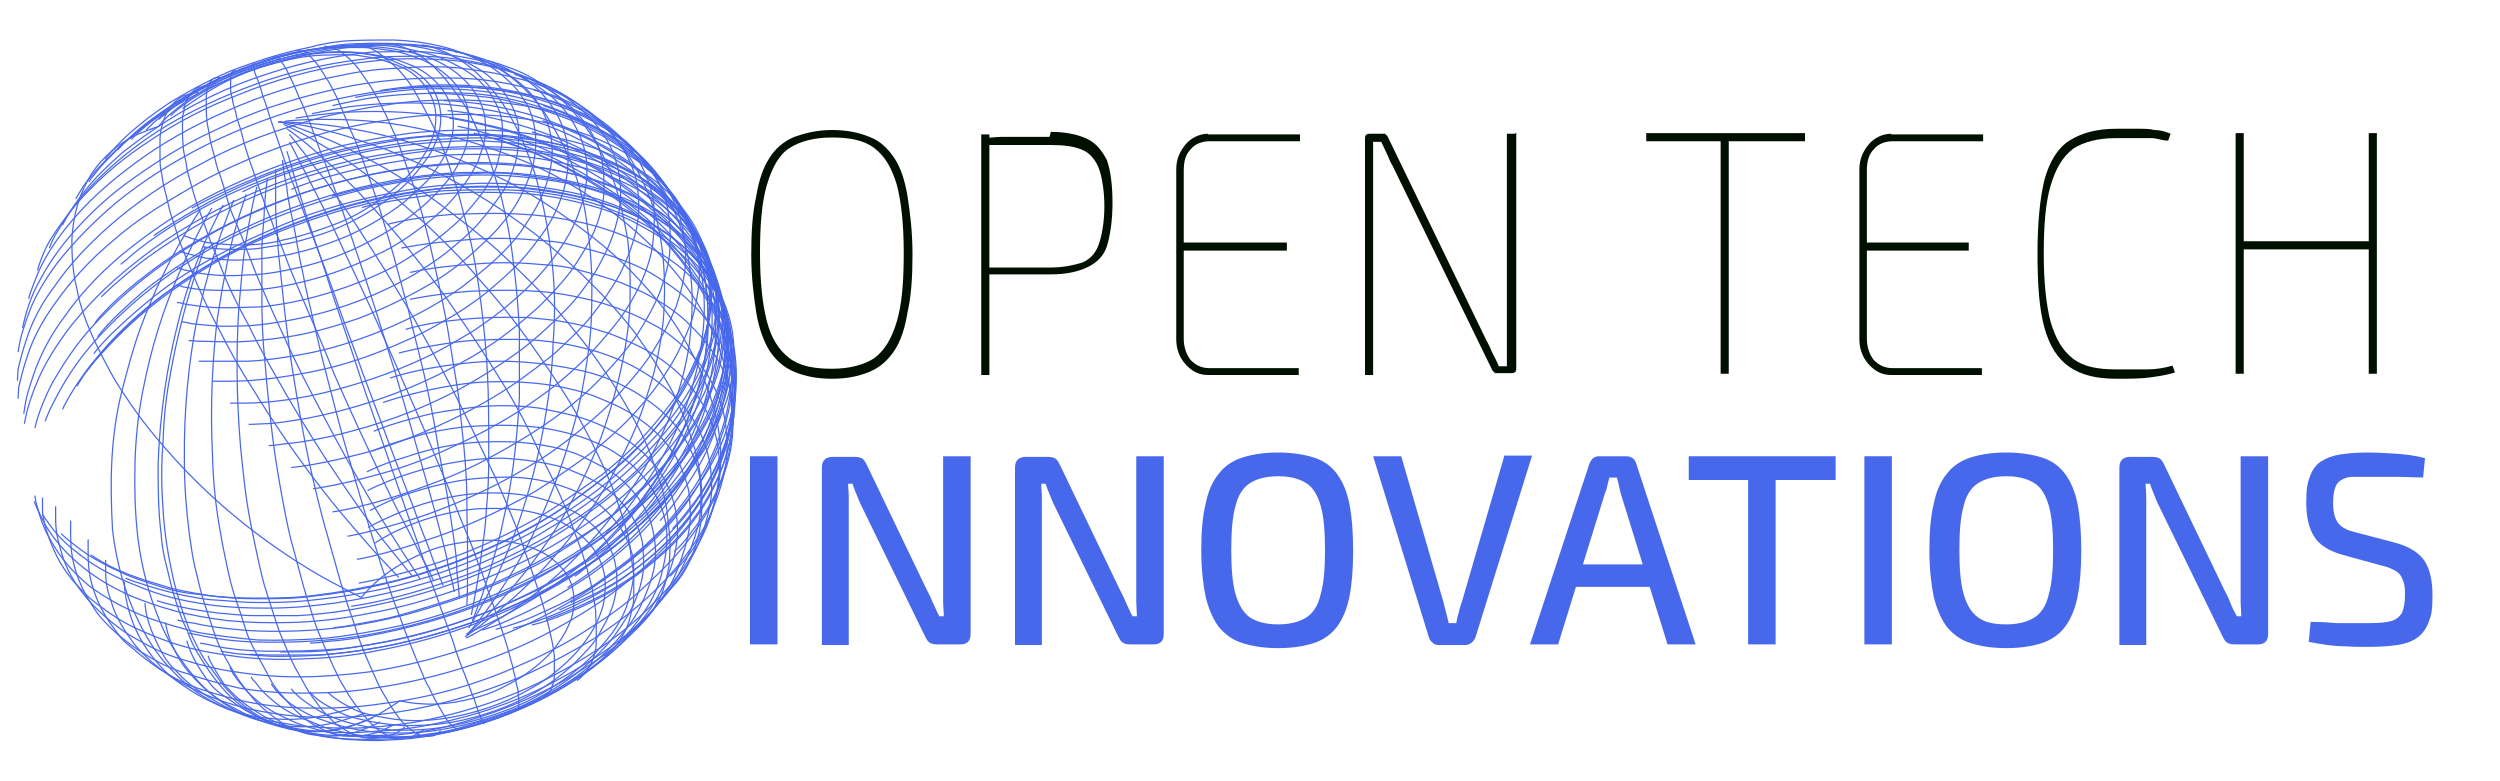 <?xml version="1.0" encoding="UTF-8"?>
<svg id="Layer_1" xmlns="http://www.w3.org/2000/svg" version="1.1" viewBox="0 0 400 125">
  <!-- Generator: Adobe Illustrator 29.2.1, SVG Export Plug-In . SVG Version: 2.1.0 Build 116)  -->
  <defs>
    <style>
      .st0 {
        fill: none;
        stroke: #4868ec;
        stroke-miterlimit: 10;
        stroke-width: .2px;
      }

      .st1 {
        fill: #001000;
      }

      .st2 {
        fill: #4868ec;
      }
    </style>
  </defs>
  <g>
    <path class="st0" d="M32.8,39.5s1.6.4,4.5.4,3.4,0,5.6-.4c2.3-.3,4.8-.8,7.5-1.7,2.7-.8,5.6-2.1,8.3-3.7,2.6-1.6,5.2-3.4,7.2-5.7,1-1.1,1.9-2.3,2.6-3.3s1.2-2.3,1.6-3.4c.7-2.3.5-4.5-.3-6.4s-2.6-3.6-4.8-4.6-2.3-1.1-3.7-1.5c-1.4-.4-2.7-.5-4.2-.8-3-.3-6.1,0-9.2.4-3,.5-5.9,1.3-8.5,2.3-2.6.9-4.8,2.1-6.6,3.2s-3.3,2.1-4.4,3c-2.2,1.7-3,2.9-3,2.9,0,0-1.2.4-3.4,1.3-1.9.9-4.6,2.6-6.7,5.4-1.1,1.5-1.9,3-2.6,5s-1.1,4.2-1.2,6.5c0,2.5.1,5,.8,7.8.5,2.9,1.6,5.7,3,8.7,1.4,2.9,3,6,4.9,8.7,1.9,2.9,4.1,5.7,6.4,8.3,4.6,5.3,9.7,9.9,14.5,13.5,4.8,3.6,8.9,6.1,11.9,7.7s4.8,2.5,4.8,2.5c0,0,.7-.9,2.3-2.4,1.6-1.5,4.4-3.4,8.1-4.9,1.9-.8,4.1-1.3,6.4-1.6s4.6-.4,6.8,0c2.2.3,4.4,1.1,6.1,2.1,1.6,1.1,3,2.5,3.7,4.1s.8,3.6.4,5.4c-.5,1.9-1.6,3.8-3,5.6-1.5,1.7-3.4,3.3-5.3,4.5-2,1.2-4.1,2.3-6.1,2.9-4.1,1.3-7.7,1.5-9.8,1.3-2.2-.1-3.4-.5-3.4-.5,0,0-1.1.8-3.1,2-1.9,1.1-4.9,2.4-8.5,2.8-3.4.4-7.7-.3-11.3-2.5-1.9-1.2-3.8-2.9-5.5-4.9-.8-1.1-1.6-2.3-2.5-3.4-.8-1.2-1.5-2.5-2.2-4s-1.2-2.9-1.8-4.6c-.5-1.6-1-3.3-1.4-5-.8-3.6-1.4-7.2-1.6-10.9-.3-3.8-.3-7.6,0-11.1.1-3.6.5-7.2,1.1-10.3,1.1-6.4,2.6-11.7,3.7-15.2,1.2-3.6,1.9-5.4,1.9-5.4h0c0-.1-.3-.1-.3-.1Z"/>
    <path class="st0" d="M52.5,110.8s.8.9,3,2.1c2.2,1.2,2.6,1.2,4.4,1.6s4.1.8,6.7.8,5.6-.4,8.6-1.2c3.1-.8,6.3-2,9.3-3.7,3-1.6,5.6-3.7,7.8-6.1,1-1.2,1.9-2.4,2.6-3.6.7-1.2,1.2-2.5,1.6-3.8.5-2.5.5-5-.4-7-.8-2.1-2.6-4-4.5-5.3-2.2-1.5-4.6-2.3-7.2-2.8-2.6-.5-5.5-.5-7.9-.4-5.2.4-9.4,1.9-12.3,3.2-2.7,1.2-4.2,2.3-4.2,2.3"/>
    <path class="st0" d="M49.6,110.7s.8,1.2,3.1,2.4c1.2.7,2.7,1.5,4.6,1.9,1.9.5,4.4.9,7.2,1.1,2.9,0,6.1-.1,9.6-.9s7-2,10.4-3.8c3.3-1.7,6.3-4,8.7-6.6,1.2-1.2,2.3-2.5,3-4,.8-1.3,1.5-2.8,1.9-4.1.8-2.6.8-5.4,0-7.8s-2.6-4.5-4.6-6c-2.3-1.6-4.9-2.6-7.7-3.3-2.9-.7-5.9-.8-8.6-.7-5.7.3-10.4,1.9-13.5,3.2s-4.8,2.3-4.8,2.3"/>
    <path class="st0" d="M46.6,110.2s.8,1.2,3.3,2.8,2.9,1.6,4.8,2.3c2.2.7,4.8,1.2,7.8,1.5,3.1.1,6.6,0,10.4-.8s7.7-2,11.5-3.8c3.7-1.9,7.1-4.1,10-6.9,1.4-1.3,2.6-2.8,3.7-4.2,1-1.5,1.8-2.9,2.3-4.5s.8-2.9,1-4.5c0-1.5,0-2.9-.5-4.2-.8-2.6-2.5-5-4.6-6.8-2.3-1.9-5.2-3-7.9-3.8-3-.8-6.1-1.1-9.2-.9-6.1.1-11.3,1.7-14.8,2.9-3.4,1.3-5.2,2.4-5.2,2.4"/>
    <path class="st0" d="M43.4,109.4s.8,1.5,3.1,3.2c1.2.8,2.9,1.9,5.1,2.6,2.2.8,4.9,1.6,8.1,1.9,3.4.3,7.1.3,11.1-.4,4.1-.7,8.3-1.9,12.6-3.7,4.1-1.9,7.9-4.2,11.1-7.2,1.6-1.5,3-2.9,4.1-4.5s2.2-3.2,2.9-4.9c.7-1.6,1.2-3.3,1.4-4.9s0-3.2-.1-4.6c-.5-2.9-2.3-5.6-4.4-7.6-1.2-1.1-2.5-1.9-3.8-2.6s-3-1.3-4.4-1.9c-3.3-.9-6.6-1.3-9.7-1.5-6.6,0-12.2,1.5-16,2.8-3.7,1.3-5.7,2.4-5.7,2.4"/>
    <path class="st0" d="M40.2,108.3s.1.4.7.9c.5.7,1.2,1.6,2.3,2.5,1.2,1.1,2.9,2.3,5.1,3.2,2.2.9,2.3.9,3.7,1.5,1.4.4,3,.8,4.6,1.1,1.6.3,3.6.4,5.5.4s4.1,0,6.1-.4c4.4-.5,9-1.7,13.7-3.6,4.5-1.9,8.7-4.2,12.6-7.4,1.8-1.5,3.4-3,4.8-4.8,1.4-1.6,2.6-3.3,3.4-5.2.8-1.7,1.5-3.6,1.9-5.3.3-1.7.4-3.4.1-5-.4-3.2-1.9-6.1-4.1-8.3-1.1-1.2-2.5-2.3-3.8-3-1.5-.8-3-1.6-4.6-2.3-3.4-1.2-6.8-1.7-10.1-1.9-3.4-.1-6.7,0-9.6.5-3,.5-5.5,1.2-7.5,1.9-4.1,1.2-6.3,2.4-6.3,2.4"/>
    <path class="st0" d="M36.8,106.7s.1.4.5,1.1c.5.7,1.2,1.7,2.3,2.9,1.2,1.2,2.7,2.5,4.9,3.6,1.1.5,2.3,1.2,3.8,1.7s3,.9,4.8,1.3c1.8.4,3.7.5,5.9.7h6.6c4.8-.4,9.7-1.5,14.6-3.3,4.9-1.9,9.7-4.2,13.9-7.4,2-1.6,3.8-3.2,5.5-5,1.6-1.7,3-3.6,4.1-5.4s1.9-3.7,2.3-5.7c.5-1.9.7-3.6.7-5.4,0-3.4-1.5-6.6-3.6-9.3-1.1-1.3-2.3-2.5-3.7-3.4-1.5-1.1-3-1.9-4.6-2.5-1.6-.7-3.4-1.2-5.2-1.6s-3.6-.7-5.3-.8c-3.7-.3-7.1-.1-10.1.1-3.1.4-5.9.9-7.9,1.6-4.4,1.2-6.8,2.3-6.8,2.3"/>
    <path class="st0" d="M33.3,104.9s.1.5.5,1.2c.4.8,1.1,1.9,2,3.3,1.1,1.3,2.6,2.8,4.8,4.2,1.1.7,2.3,1.5,3.8,2,1.5.7,3.1,1.2,4.9,1.6,1.9.5,3.8.8,6,1.1,2.2.1,4.5.3,6.8.1,4.9-.1,10.4-1.2,15.7-2.9s10.5-4.2,15.3-7.4c2.3-1.6,4.4-3.3,6.3-5.2s3.4-3.7,4.8-5.7c1.2-1.9,2.3-4,3-6,.7-1.9,1.1-4,1.2-5.8.1-3.7-1-7.3-3-10.1-2-2.9-5.1-5.2-8.3-6.8-1.6-.8-3.4-1.5-5.3-2s-3.7-.8-5.5-1.2c-3.7-.5-7.4-.5-10.7-.1s-6.1.8-8.6,1.5c-4.8,1.2-7.2,2.3-7.2,2.3"/>
    <path class="st0" d="M29.9,102.5s.4,2,2.3,4.9,2.5,3.2,4.6,4.6c1.1.8,2.3,1.6,3.7,2.3,1.5.8,3.1,1.5,4.9,2,1.9.5,4,1.1,6.1,1.5,2.3.4,4.6.5,7.2.5s5.3-.1,8.1-.5,5.7-.9,8.6-1.9c5.9-1.6,11.5-4.1,16.7-7.4,2.6-1.6,4.9-3.3,7.1-5.3,2-1.9,4-3.8,5.6-6,1.6-2,2.9-4.1,3.7-6.4.8-2.1,1.5-4.2,1.8-6.4.3-2,.1-4-.1-5.8-.4-1.9-1.1-3.6-1.9-5.2-1.9-3.3-4.8-5.8-8.1-7.7-1.6-.9-3.6-1.7-5.3-2.4-1.9-.7-3.7-1.1-5.7-1.5-4-.7-7.7-.8-11.1-.7s-6.6.7-9,1.2c-5.1,1.1-7.8,2.1-7.8,2.1"/>
    <path class="st0" d="M26.5,99.6s.1,2.1,1.9,5.3c.8,1.6,2.3,3.4,4.4,5.3,1.1.9,2.3,1.9,3.7,2.6,1.5.8,3,1.6,4.9,2.4,1.9.7,4,1.3,6.1,1.7,2.3.5,4.8.8,7.4.8s5.5,0,8.5-.1c3-.3,6-.8,9-1.6,6.1-1.6,12.4-4,18-7.2,2.7-1.6,5.5-3.3,7.9-5.3,2.3-1.9,4.5-4,6.4-6.2,1.8-2.1,3.4-4.2,4.5-6.6,1.2-2.3,1.9-4.4,2.5-6.6.5-2.1.5-4.2.4-6.4s-.8-4-1.6-5.7c-1.6-3.6-4.4-6.4-7.7-8.5-1.6-1.1-3.4-2-5.3-2.8s-3.8-1.3-5.9-1.7c-4.1-.8-7.9-1.2-11.5-1.2s-6.8.4-9.4.8c-5.3.8-8.3,1.9-8.3,1.9"/>
    <path class="st0" d="M23.2,96.5s0,2.3,1.6,5.7,2,3.8,4,5.8c1,1.1,2.2,2,3.6,2.9s3,1.9,4.9,2.8,4,1.6,6.3,2.1,4.9,1.1,7.7,1.2c2.7.3,5.7.3,8.7,0,3-.1,6.3-.5,9.6-1.2,6.6-1.3,13.3-3.6,19.4-6.9,3-1.6,5.9-3.4,8.6-5.3,2.6-1.9,5.1-4.1,7.2-6.4,2-2.3,3.8-4.5,5.2-6.9,1.4-2.3,2.5-4.6,3-7,.7-2.3,1-4.6.8-6.6,0-2.1-.5-4.2-1.2-6.1-1.4-3.8-4.1-7-7.2-9.4-1.6-1.2-3.4-2.3-5.3-3.2-1.9-.8-3.8-1.6-5.9-2.1-4.1-1.1-8.1-1.6-11.9-1.6s-7.1.1-9.8.5c-5.6.8-8.7,1.7-8.7,1.7"/>
    <path class="st0" d="M19.9,93.1s-.1,2.4,1.2,6.1c.7,1.9,1.8,4.1,3.7,6.4,1,1.2,2,2.3,3.4,3.3s3,2.1,4.8,3,4,1.9,6.3,2.5c2.3.7,5.1,1.2,7.8,1.6,2.9.4,5.9.5,9,.5s6.6-.4,10-.9c6.8-1.2,13.9-3.3,20.6-6.6,3.3-1.6,6.4-3.4,9.4-5.4,2.9-2,5.5-4.1,7.9-6.5,2.3-2.3,4.4-4.6,6-7.2,1.6-2.4,2.9-4.9,3.7-7.4.8-2.4,1.2-4.8,1.4-7,0-2.3-.1-4.5-.8-6.5-1.2-4-3.7-7.6-6.8-10.2-1.6-1.3-3.4-2.5-5.3-3.4s-4-1.9-5.9-2.4c-2-.7-4.1-1.2-6.1-1.5-2-.4-4.1-.5-5.9-.7-3.8-.1-7.4,0-10.2.3-5.9.5-9.2,1.6-9.2,1.6"/>
    <path class="st0" d="M16.9,89.6v1.7c0,1.2.1,2.8.8,4.6.5,2,1.6,4.2,3.4,6.6.8,1.2,2,2.4,3.4,3.6,1.4,1.2,3,2.3,4.8,3.3,1.9,1.1,4.1,2,6.3,2.8,2.3.8,5.1,1.5,7.9,1.9,3,.5,6,.7,9.3.7s6.8-.3,10.4-.8c7.2-1.1,14.6-3.2,21.7-6.4,3.4-1.6,6.8-3.4,10.1-5.4,3-2,6-4.2,8.6-6.6,2.5-2.3,4.8-4.8,6.6-7.4,1.8-2.5,3.3-5,4.2-7.7,1-2.5,1.6-5,1.9-7.4.1-2.4,0-4.6-.5-6.9-1-4.2-3.4-8.1-6.6-10.9s-3.4-2.6-5.3-3.7-4-1.9-6-2.6-4.1-1.2-6.1-1.6-4.1-.7-6.1-.8c-4.1-.3-7.7-.1-10.5,0-6.1.5-9.6,1.3-9.6,1.3"/>
    <path class="st0" d="M14.1,86.3v1.9c0,1.2,0,2.9.5,4.9s1.5,4.5,3.3,7,1.9,2.5,3.4,3.7c1.4,1.2,3,2.5,4.8,3.6,1.9,1.2,4.1,2.3,6.4,3,2.5.8,5.2,1.6,8.1,2.1,2.9.5,6.1.8,9.6.8s7-.1,10.8-.7c7.5-.9,15.3-3,22.7-6.4,3.7-1.6,7.2-3.4,10.5-5.6,3.3-2,6.3-4.2,9-6.8,2.6-2.4,5.1-4.9,7.1-7.6,1.9-2.5,3.6-5.3,4.6-7.9,1.1-2.5,1.9-5.2,2.2-7.7s.1-4.9-.1-7.2c-.8-4.5-3.4-8.3-6.6-11.4-1.6-1.6-3.4-2.9-5.3-4-1.9-1.2-4.1-2.1-6.1-2.9-2.2-.8-4.2-1.3-6.4-1.9s-4.2-.8-6.3-.9c-4.1-.4-7.8-.3-10.9,0-6.3.4-9.8,1.3-9.8,1.3"/>
    <path class="st0" d="M11.3,83.3v1.9c0,1.2,0,2.9.5,5,.5,2.1,1.5,4.6,3.3,7.2.8,1.3,2,2.5,3.4,3.8,1.4,1.2,3,2.5,4.9,3.6,1.9,1.2,4.1,2.3,6.6,3,2.6.9,5.3,1.6,8.3,2.3,3,.5,6.4.8,9.8.8s7.2-.1,11.1-.7c7.8-1.1,15.7-3.2,23.4-6.5,3.7-1.6,7.4-3.6,10.8-5.7,3.4-2.1,6.6-4.5,9.4-7,2.7-2.5,5.2-5,7.2-7.7,1.9-2.6,3.7-5.3,4.8-8.1,1.2-2.6,1.9-5.3,2.3-7.9.3-2.5.1-5-.1-7.4-.8-4.6-3.4-8.6-6.7-11.7-1.6-1.6-3.6-2.9-5.5-4.1s-4.1-2.1-6.3-2.9c-2.2-.8-4.4-1.3-6.6-1.9s-4.4-.8-6.4-.9c-4.2-.4-8.1-.3-11.2,0-6.6.5-10.1,1.3-10.1,1.3"/>
    <path class="st0" d="M8.9,81v1.9c0,1.2.1,2.9.8,5,.5,2.1,1.6,4.6,3.7,7.2,1,1.3,2.2,2.5,3.7,3.8s3.1,2.5,5.2,3.6c2,1.2,4.4,2.3,6.8,3,2.6.8,5.5,1.6,8.6,2,3.1.5,6.6.8,10.1.8s7.5-.3,11.3-.8c7.9-1.2,16.1-3.6,23.9-7,3.8-1.7,7.5-3.7,11.1-6,3.4-2.3,6.6-4.6,9.4-7.3,2.7-2.5,5.2-5.3,7.2-8.1,1.9-2.6,3.6-5.4,4.8-8.3,1.1-2.6,1.8-5.4,2-8.1.1-2.5,0-5-.5-7.4-1.1-4.6-3.8-8.6-7.2-11.7-1.8-1.6-3.7-2.9-5.9-4s-4.4-2.1-6.6-2.8c-2.3-.8-4.5-1.3-6.8-1.7s-4.5-.7-6.6-.8c-4.4-.3-8.3-.1-11.5,0-6.6.5-10.4,1.6-10.4,1.6"/>
    <path class="st0" d="M6.8,79.6v1.9c0,1.2.4,2.9,1.2,5,.8,2.1,2,4.6,4.2,7s2.5,2.5,4.1,3.7,3.4,2.4,5.6,3.4,4.6,2,7.4,2.8,5.9,1.3,9,1.7c3.4.4,6.8.5,10.5.3,3.7-.1,7.7-.5,11.6-1.3,8.1-1.5,16.3-4.1,23.9-7.9,3.8-1.9,7.5-4,10.8-6.4,3.4-2.3,6.4-4.9,9-7.6,2.6-2.5,4.9-5.3,6.8-8.2,1.8-2.8,3.3-5.6,4.1-8.3.8-2.6,1.4-5.4,1.5-8.1,0-2.5-.3-5-1.1-7.3-1.5-4.5-4.6-8.3-8.3-11.3-1.9-1.5-4.1-2.6-6.1-3.7-2.3-1.1-4.5-1.9-6.8-2.5s-4.8-1.2-7.1-1.5c-2.3-.3-4.6-.5-6.8-.5-4.5-.1-8.5,0-11.9.5-6.7.8-10.5,1.9-10.5,1.9"/>
    <path class="st0" d="M5.6,79.3s0,.7.4,1.9c.3,1.2.8,2.9,1.9,4.9s2.7,4.4,5.2,6.6c1.2,1.2,2.9,2.3,4.6,3.3s4,2.1,6.1,2.9c2.3.8,5.1,1.6,7.9,2.3,3,.5,6.1.9,9.6,1.2,3.4.1,7.1,0,10.9-.3,3.8-.4,7.8-1.1,11.9-2,8.1-1.9,16.1-5,23.6-9.1,3.7-2,7.1-4.2,10.4-6.9,3.1-2.5,5.9-5,8.3-7.8,2.3-2.6,4.4-5.6,5.9-8.3,1.5-2.8,2.6-5.7,3.3-8.3.5-2.6.8-5.3.5-7.9-.3-2.5-1-4.9-1.9-7-1.1-2.3-2.5-4.1-4.1-5.8s-3.7-3.3-5.7-4.6c-2.2-1.3-4.4-2.4-6.8-3.3-2.5-.8-4.9-1.6-7.4-2.1-2.6-.5-5.1-.8-7.5-1.1s-4.8-.3-7.1-.1c-4.6,0-8.6.5-12,1.2-6.8,1.2-10.5,2.4-10.5,2.4"/>
    <path class="st0" d="M5.5,80.2s.1.5.7,1.7,1.2,2.6,2.7,4.5c1.5,1.9,3.6,4,6.6,6,1.6,1.1,3.4,2,5.3,2.9,2,.8,4.4,1.7,7,2.4,2.6.7,5.5,1.2,8.6,1.6,3.1.3,6.6.4,10.1.3,3.7-.1,7.4-.5,11.2-1.2,4-.7,7.9-1.6,11.9-2.9,4-1.2,7.9-2.8,11.9-4.6s7.5-3.8,10.9-6.1,6.6-4.6,9.4-7.4c2.7-2.5,5.2-5.3,7.2-8.2,1.9-2.8,3.6-5.7,4.6-8.5,1.1-2.8,1.6-5.6,1.9-8.2.1-2.5,0-5.2-.8-7.6-.7-2.4-1.8-4.6-3.3-6.5-1.5-2-3.3-3.7-5.2-5.3-2-1.6-4.2-2.9-6.6-4-2.5-1.2-4.9-2-7.5-2.5-2.6-.7-5.3-1.2-7.9-1.5-2.6-.3-5.3-.4-7.8-.4s-5.1,0-7.2.4c-4.8.5-8.7,1.2-12.2,2-6.8,1.6-10.4,3.2-10.4,3.2"/>
    <path class="st0" d="M6.8,82.3s.3.5,1.1,1.6,1.9,2.5,3.8,4c1,.8,2,1.6,3.4,2.5s3,1.7,4.8,2.5c1.9.8,3.8,1.6,6.1,2.3,2.3.7,4.9,1.2,7.7,1.6,2.9.4,5.9.5,9.3.5s6.8-.3,10.5-.8c7.4-1.1,15.3-3,23-6.2,3.8-1.6,7.7-3.4,11.1-5.6,3.6-2.1,6.8-4.4,10-6.9,3-2.5,5.7-5,8.1-7.8,2.3-2.6,4.1-5.4,5.6-8.3,1.4-2.8,2.3-5.6,3-8.3.5-2.6.5-5.3.1-7.9-.8-5-3.4-9.4-7.1-12.9-1.9-1.7-4.1-3.3-6.4-4.5s-4.9-2.3-7.7-3c-2.6-.8-5.5-1.5-8.2-1.9-2.9-.4-5.6-.5-8.3-.7-5.6,0-10.8.5-15.6,1.3s-8.7,1.9-12.2,2.9c-6.6,2.1-10.1,4-10.1,4"/>
    <path class="st0" d="M9.8,85.4s.5.5,1.5,1.3,2.6,2.1,4.9,3.3c1.2.7,2.6,1.3,4.1,2,1.6.7,3.4,1.2,5.5,1.9s4.4,1.1,7,1.3c2.6.4,5.5.5,8.3.5s6.3,0,9.7-.5c3.4-.4,7-1.1,10.8-1.9,7.4-1.7,15-4.5,22.1-8.3,3.6-1.9,7-4,10.1-6.4,3.1-2.3,6-4.8,8.6-7.4,2.5-2.5,4.6-5.3,6.4-8.2,1.6-2.8,3-5.6,3.7-8.3.8-2.6,1.2-5.4,1-8.1,0-2.5-.7-5-1.6-7.4s-2.3-4.4-4.1-6.2-3.8-3.6-6.1-5c-2.3-1.5-4.9-2.5-7.7-3.6-2.7-.9-5.6-1.6-8.5-2.1-3-.5-5.9-.8-8.9-.8s-5.9,0-8.7.3c-11.6.9-21,4.2-27.5,6.9-6.3,2.6-9.7,4.6-9.7,4.6"/>
    <path class="st0" d="M14.6,88.8s.5.4,1.9,1.2c1.2.7,3.3,1.7,6,2.6,1.4.5,3,.9,4.8,1.5,1.9.5,4,.8,6.1,1.2,2.3.3,4.8.5,7.7.5s5.9,0,8.9-.4c6.4-.7,13.4-2.1,20.6-4.6,3.6-1.2,7.2-2.8,10.8-4.5,3.4-1.7,6.8-3.7,10.1-6,3.1-2.3,6.1-4.5,8.9-7,2.6-2.5,4.9-5.2,7-7.9,1.9-2.6,3.4-5.4,4.5-8.3,1.1-2.8,1.6-5.6,1.9-8.2,0-2.5-.1-5.3-.8-7.7-.8-2.4-1.9-4.6-3.4-6.6-1.6-2-3.6-3.8-5.7-5.3-2.3-1.6-4.8-2.9-7.4-4-2.7-1.1-5.6-1.9-8.6-2.5-3-.5-6.1-.9-9.2-1.1-3.1-.1-6.1,0-9.3.1s-6.1.7-9,1.2c-11.6,2.1-20.9,6.1-26.9,9.3-5.9,3.2-8.9,5.4-8.9,5.4"/>
    <path class="st0" d="M20.1,92.5s.8.4,2.2.8c1.5.5,3.7,1.2,6.8,1.9,1.6.3,3.4.7,5.3.8,2,.1,4.2.4,6.7.4s5.2,0,8.1-.3c2.9-.3,6-.7,9.2-1.3,6.6-1.2,13.4-3.3,20.4-6.5,3.4-1.6,6.8-3.3,10.1-5.3,3.3-2,6.3-4.2,9.2-6.6,2.7-2.4,5.3-4.9,7.7-7.6,2.2-2.5,4-5.3,5.5-8.1,1.4-2.6,2.3-5.6,2.9-8.3.5-2.6.5-5.3,0-7.9-.4-2.5-1.2-5-2.6-7-1.2-2.3-3-4.2-5.1-6-2-1.9-4.4-3.3-7-4.6-2.6-1.2-5.5-2.3-8.5-3-3-.8-6.1-1.2-9.4-1.6-3.3-.3-6.6-.3-9.7-.1-6.6.3-12.8,1.5-18.6,2.9-5.7,1.6-10.8,3.4-15.3,5.4-4.4,2-7.9,4-10.7,5.8s-4.8,3.3-6.1,4.4c-1.2,1.1-1.9,1.6-1.9,1.6"/>
    <path class="st0" d="M25.1,96.1s.8.3,2.5.7c1.6.4,4.1.9,7.4,1.3,1.6.1,3.6.4,5.7.4h7c5.2-.3,11.1-1.2,17.5-2.9,6.4-1.7,13.3-4.2,19.9-7.8,3.3-1.7,6.4-3.7,9.4-6,3-2.1,5.7-4.5,8.3-7,2.5-2.5,4.6-5,6.6-7.8,1.8-2.6,3.1-5.4,4.1-8.2,1-2.6,1.5-5.4,1.6-8.2,0-2.5-.4-5.3-1.2-7.7s-2.2-4.6-3.7-6.6c-1.6-2-3.7-3.8-6.1-5.3-2.3-1.6-5.1-2.9-7.9-4-3-1.1-6-1.9-9.2-2.4-3.3-.5-6.6-.8-9.8-.8s-6.7,0-10,.5c-6.7.8-12.8,2.3-18.6,4.1-5.6,1.9-10.7,4.1-14.9,6.4-4.1,2.3-7.5,4.5-10.1,6.4-2.6,1.9-4.4,3.6-5.6,4.6l-1.8,1.7"/>
    <path class="st0" d="M28.4,99.2s.8.3,2.6.5c1.6.4,4.2.8,7.7,1.1,3.4.3,7.9.3,13-.1,5.2-.5,11.2-1.6,17.5-3.6,6.4-1.9,13.1-4.6,19.5-8.3,3.1-1.9,6.1-4,9-6.1,2.9-2.3,5.5-4.6,7.8-7.3,2.3-2.5,4.2-5.2,5.9-7.9,1.6-2.6,2.7-5.4,3.6-8.3.7-2.6,1-5.4.8-8.1-.1-2.5-.8-5.2-1.9-7.4-1.1-2.3-2.6-4.5-4.4-6.4-1.8-1.9-4.1-3.6-6.6-5-2.6-1.5-5.3-2.6-8.3-3.6s-6.1-1.6-9.4-2c-3.4-.4-6.7-.5-10.1-.5s-6.8.4-10.1.8c-6.7.9-12.8,2.5-18.6,4.6-5.6,2-10.4,4.4-14.6,6.8-4.1,2.3-7.2,4.6-9.7,6.6s-4.2,3.6-5.3,4.8c-1.2,1.2-1.6,1.9-1.6,1.9"/>
    <path class="st0" d="M30.1,101.3s.8.1,2.6.5c1.6.3,4.4.8,7.7.9,3.6.1,7.9.1,13-.4,5.2-.5,11.1-1.7,17.5-3.7,6.3-2,13-4.9,19.3-8.6,3.1-1.9,6.1-4,9-6.2,2.7-2.3,5.3-4.6,7.7-7.3,2.2-2.5,4.1-5.2,5.7-8.1,1.5-2.6,2.6-5.4,3.3-8.2.7-2.6.8-5.4.5-8.1-.1-2.5-1-5-2-7.4s-2.6-4.5-4.6-6.4c-1.9-1.9-4.2-3.6-6.7-5-2.6-1.5-5.5-2.5-8.3-3.4-3-.8-6.3-1.6-9.6-1.9-3.4-.4-6.7-.5-10.1-.4-3.4,0-6.8.4-10.1.9-6.7,1.1-12.8,2.8-18.6,4.9-5.5,2.1-10.4,4.5-14.3,6.9s-7.2,4.6-9.7,6.8c-2.3,2-4.1,3.7-5.2,4.9s-1.6,1.9-1.6,1.9"/>
    <path class="st0" d="M32,102.9s.8.1,2.6.5,4.4.7,7.8.8c3.6,0,7.9,0,13.1-.5,5.2-.7,11.1-1.9,17.5-4,6.4-2.1,12.8-5,19-8.9,3-1.9,6-4,8.6-6.4,2.6-2.3,5.2-4.6,7.2-7.4,2-2.5,4-5.3,5.3-8.1,1.4-2.6,2.3-5.4,3-8.2.5-2.6.5-5.3.3-7.9-.4-2.5-1.2-5-2.3-7.3-1.2-2.3-2.9-4.2-4.9-6.1s-4.4-3.4-7-4.8-5.5-2.5-8.6-3.3-6.3-1.3-9.7-1.7c-3.4-.3-6.8-.4-10.1-.1-3.4.1-6.8.5-10.1,1.2-6.7,1.2-12.8,2.9-18.3,5.2s-10.2,4.6-14.2,7-7,4.8-9.4,6.9c-2.3,2-4.1,3.7-5.2,4.9s-1.6,1.9-1.6,1.9"/>
    <path class="st0" d="M35.3,104.2s.8.1,2.6.4c1.8.1,4.5.5,8.1.4,3.7,0,8.1-.3,13.3-1.2,5.2-.8,11.1-2.4,17.4-4.6,3-1.2,6.1-2.5,9.4-4.1,3-1.6,6.1-3.4,9-5.4,2.9-2,5.6-4.2,8.2-6.6,2.5-2.3,4.8-4.9,6.7-7.4s3.4-5.3,4.6-8.1c1.1-2.6,1.9-5.4,2.2-8.1s0-5.3-.5-7.8-1.6-4.9-3.1-7c-1.5-2.3-3.4-4.1-5.5-5.8-2.3-1.7-4.8-3.2-7.5-4.4-2.9-1.2-5.9-2.3-9-2.9-3.3-.7-6.6-1.1-9.8-1.2-3.4-.1-6.8,0-10.2.1-3.4.3-6.8.8-10.1,1.6-6.6,1.3-12.7,3.4-18.2,5.7s-10,5-13.8,7.6c-3.7,2.5-6.7,5-9,7.2-2.2,2.1-3.7,3.8-4.8,5-1,1.2-1.5,1.9-1.5,1.9"/>
    <path class="st0" d="M39.9,104.7s1,0,2.9.1h8.3c3.7-.3,8.3-.8,13.4-2,5.2-1.2,11.1-2.9,17.1-5.7,3-1.3,6-2.9,9-4.6s5.9-3.6,8.6-5.8c2.6-2.1,5.2-4.4,7.5-6.9,2.2-2.4,4.1-5,5.9-7.7,1.6-2.5,2.7-5.3,3.7-8.1.8-2.6,1.2-5.3,1.1-8.1,0-5-2.2-10.1-5.6-14-1.8-2-4-3.8-6.3-5.3-2.5-1.6-5.2-2.8-8.2-3.8-3-1.1-6.1-1.7-9.4-2.3-3.4-.5-6.8-.7-10.2-.7s-7,.3-10.4.8-6.8,1.2-10.1,2c-6.6,1.7-12.6,4-17.9,6.6-5.2,2.5-9.6,5.4-13.3,8.1-3.4,2.6-6.1,5.3-8.3,7.4-1.9,2.3-3.4,4-4.2,5.2s-1.2,1.9-1.2,1.9"/>
    <path class="st0" d="M44.8,104.3h3c1.9,0,4.8-.1,8.6-.7s8.3-1.3,13.5-2.9c5.2-1.6,10.8-3.7,16.7-6.6,2.9-1.6,5.7-3.2,8.5-5,2.7-1.9,5.3-4,7.8-6.2,2.3-2.3,4.6-4.6,6.6-7.2,1.9-2.5,3.4-5,4.8-7.7,1.2-2.5,2-5.3,2.5-8.1.4-2.5.4-5.3,0-7.7-.5-2.5-1.4-4.9-2.6-7-1.2-2.3-3-4.2-5.2-6-2-1.9-4.5-3.3-7.2-4.6s-5.9-2.4-8.9-3c-3.3-.8-6.6-1.2-10.1-1.6-3.6-.1-7-.1-10.5,0-7.2.5-14.2,2-20.6,4.1-6.4,2.1-12.3,4.8-17.4,7.7-4.9,2.9-9,5.8-12.3,8.7-3.3,2.9-5.6,5.6-7.4,7.8-1.8,2.3-2.9,4.1-3.6,5.3s-1,1.9-1,1.9"/>
    <path class="st0" d="M49.6,102.9s1.1,0,3-.3c1.9-.1,4.9-.5,8.6-1.3,7.7-1.6,18.4-4.6,29.5-11.5,2.6-1.6,5.3-3.4,7.9-5.6,2.5-2,4.9-4.2,7.1-6.6,2.2-2.3,4.1-4.8,5.6-7.4,1.6-2.5,2.9-5.2,3.7-7.8.8-2.5,1.2-5.3,1.4-7.8,0-2.5-.4-5-1.2-7.4s-2-4.6-3.7-6.6c-1.6-2-3.7-4-6.1-5.4-2.5-1.6-5.2-2.9-8.1-4-3-1.1-6.1-1.9-9.6-2.4-3.4-.5-6.8-.8-10.4-.8s-7.2.3-10.8.8c-7.2.9-14.3,2.9-20.6,5.3-6.3,2.4-12,5.3-16.8,8.5-4.6,3-8.5,6.4-11.5,9.4-2.9,2.9-5.1,5.7-6.6,8.1-1.5,2.3-2.3,4.1-3,5.4-.5,1.2-.8,1.9-.8,1.9"/>
    <path class="st0" d="M53.4,100.4s1.1,0,3-.4,5.1-.8,8.7-1.9c3.7-1.1,8.3-2.4,13.3-4.5,4.9-2.1,10.2-4.9,15.4-8.3s5.1-3.7,7.4-5.8c2.3-2.1,4.4-4.2,6.4-6.8,1.9-2.4,3.4-4.9,4.8-7.4,1.2-2.5,2.2-5.2,2.7-7.7.5-2.5.7-5.2.4-7.7-.3-2.5-1-4.9-2.2-7.2s-2.7-4.4-4.6-6.2-4.4-3.6-6.8-4.9c-2.6-1.5-5.6-2.5-8.7-3.4-3.3-.8-6.6-1.5-10.1-1.9-3.6-.3-7.2-.4-10.8-.1-3.7.1-7.4.7-10.9,1.3-7.2,1.3-14.2,3.6-20.5,6.4-6.1,2.6-11.6,6-16.1,9.3-4.4,3.3-7.9,6.6-10.7,9.8-2.6,3-4.4,6-5.7,8.2-1.2,2.3-1.9,4.2-2.3,5.4-.4,1.2-.5,1.9-.5,1.9"/>
    <path class="st0" d="M56.2,97s4.4-.5,11.9-2.8c3.7-1.2,8.2-2.6,13-5,4.8-2.3,10-5.2,14.9-8.9,2.3-1.9,4.8-3.8,6.8-6s4.1-4.4,5.9-6.9c1.6-2.4,3-4.9,4.1-7.4,1-2.5,1.8-5,2-7.7.3-2.5.1-5-.4-7.4s-1.5-4.6-2.9-6.9c-1.4-2.1-3.1-4.1-5.3-5.8-2.2-1.7-4.8-3.3-7.5-4.5-2.9-1.2-5.9-2.3-9.2-2.9-3.4-.8-6.8-1.2-10.4-1.3-3.7-.1-7.2,0-10.9.3-3.7.4-7.4.9-11.1,1.7-7.2,1.6-14.1,4.1-20.2,7-6,2.9-11.2,6.2-15.6,9.8-4.2,3.3-7.5,6.8-10,9.9-2.3,3-4.1,6-5.1,8.3-1,2.3-1.6,4.2-1.9,5.4s-.4,1.9-.4,1.9"/>
    <path class="st0" d="M57.4,93.3s4.4-.7,11.8-3c3.7-1.2,8.1-2.9,12.8-5.3,2.3-1.2,4.8-2.5,7.2-4.1,2.3-1.6,4.8-3.3,7.2-5,2.3-1.9,4.5-3.8,6.6-6.1,1.9-2.1,3.8-4.4,5.5-6.9,1.5-2.4,2.7-4.9,3.7-7.4.8-2.5,1.5-5,1.6-7.6,0-2.5,0-5-.8-7.3-.7-2.3-1.8-4.6-3.3-6.6s-3.4-4-5.6-5.6c-2.3-1.6-4.9-3-7.7-4.2-3-1.2-6.1-2-9.4-2.5-3.4-.5-6.8-.9-10.4-.9s-7.2.1-10.9.5c-3.7.5-7.4,1.2-10.9,2-7.2,1.9-13.9,4.4-19.9,7.4-5.9,2.9-10.9,6.4-15.2,9.9-4.1,3.4-7.2,6.9-9.4,10.1-2.3,3-3.7,6-4.6,8.3-.8,2.3-1.4,4.1-1.6,5.3s-.3,1.9-.3,1.9"/>
    <path class="st0" d="M57.1,89.5s4.4-.7,11.5-3.2c3.7-1.2,7.9-2.9,12.6-5.3s4.6-2.5,7.1-4.1c2.3-1.6,4.8-3.3,7-5,2.3-1.9,4.4-3.8,6.4-6,1.9-2.1,3.7-4.4,5.2-6.8,1.5-2.3,2.6-4.8,3.6-7.3.8-2.4,1.2-4.9,1.4-7.4.1-4.8-1.4-9.7-4.4-13.5-1.6-2-3.6-3.8-5.7-5.3-2.3-1.6-4.9-2.9-7.8-4-3-1.1-6.1-1.9-9.4-2.5-3.4-.5-6.8-.8-10.4-.8s-7.2.1-10.8.7c-3.7.5-7.2,1.2-10.8,2.1-7.1,1.9-13.7,4.5-19.7,7.6-2.9,1.6-5.6,3.2-8.1,4.8-2.5,1.6-4.8,3.3-6.7,5-4,3.3-7,6.8-9.2,9.9-2.2,3-3.6,5.8-4.4,8.2-.8,2.3-1.2,4.1-1.5,5.3-.1,1.2-.1,1.9-.1,1.9"/>
    <path class="st0" d="M55.6,85.8s4.2-.7,11.3-3c3.6-1.2,7.8-2.9,12.4-5.2,2.3-1.2,4.6-2.5,7-4s4.6-3.2,6.8-5c2.2-1.9,4.4-3.7,6.3-6,1.9-2.1,3.7-4.2,5.2-6.6s2.6-4.6,3.6-7c.8-2.4,1.4-4.8,1.5-7.3.1-4.6-1.2-9.4-4.1-13.2s-3.4-3.7-5.5-5.3c-2.3-1.6-4.8-2.9-7.7-4s-5.9-1.9-9.2-2.4c-3.3-.5-6.7-.8-10.1-.8s-7.1.1-10.7.7c-3.7.5-7.2,1.2-10.7,2-7,1.9-13.5,4.2-19.3,7.4-5.7,2.9-10.7,6.4-14.6,9.8-3.8,3.3-6.8,6.6-9,9.8-2.2,2.9-3.6,5.7-4.4,8.1-.8,2.3-1.2,4-1.5,5.2-.1,1.2-.1,1.9-.1,1.9"/>
    <path class="st0" d="M53.2,81.9s4.1-.5,11.1-2.8c3.4-1.2,7.7-2.6,12.2-4.9,4.4-2.3,9.2-5,13.8-8.5,2.2-1.7,4.4-3.6,6.3-5.7,1.9-2,3.7-4.1,5.3-6.4,1.5-2.3,2.7-4.5,3.7-6.9.8-2.3,1.5-4.6,1.6-7,.1-2.3,0-4.6-.5-6.9s-1.6-4.2-3-6.2-3.1-3.7-5.2-5.3-4.5-2.9-7.2-4c-2.7-1.2-5.7-1.9-8.7-2.5-3.1-.5-6.6-.9-9.8-.9s-6.8,0-10.4.5c-3.6.4-7,1.1-10.4,1.9-6.8,1.6-13.3,4.1-19,6.9-5.6,2.8-10.5,6-14.5,9.3-3.8,3.2-6.8,6.4-9.2,9.4-2.2,2.9-3.7,5.6-4.5,7.7-.8,2.1-1.4,4-1.6,5s-.3,1.7-.3,1.7"/>
    <path class="st0" d="M50.1,78.2s4.1-.5,10.8-2.4c3.4-.9,7.5-2.4,11.9-4.5,4.4-2,9.2-4.6,13.7-7.9,2.3-1.6,4.4-3.4,6.4-5.3s3.8-4,5.5-6.1,3-4.4,4.1-6.6c1-2.3,1.8-4.6,2-6.9s.3-4.6,0-6.6c-.4-2.3-1.2-4.2-2.3-6.2-1.2-1.9-2.7-3.7-4.6-5.3s-4.1-2.9-6.6-4.1c-2.6-1.2-5.3-2-8.3-2.6-3-.7-6.1-1.1-9.4-1.2s-6.7,0-10.1.3-6.8.8-10.1,1.6c-6.7,1.5-13,3.6-18.6,6.4-5.6,2.5-10.4,5.7-14.5,8.7-4,3-7,6.1-9.4,9-2.3,2.8-3.7,5.3-4.8,7.4-1,2.1-1.5,3.7-1.8,4.9s-.4,1.7-.4,1.7"/>
    <path class="st0" d="M46.6,74.8s3.8-.3,10.4-2c3.4-.8,7.2-2.1,11.6-4s9-4.2,13.7-7.4c2.3-1.6,4.4-3.2,6.6-5,2-1.9,4-3.7,5.7-5.8,1.6-2,3.1-4.2,4.4-6.4,1.2-2.3,2-4.4,2.6-6.6s.7-4.4.5-6.6c-.1-2.1-.8-4.2-1.8-6.1s-2.3-3.7-4-5.3c-1.6-1.6-3.7-3-6-4.2-2.3-1.2-4.9-2.3-7.7-2.9-2.9-.8-5.9-1.2-8.9-1.6-3.1-.3-6.3-.3-9.6,0-3.3.1-6.6.5-9.7,1.2-6.6,1.2-12.6,3.2-18.2,5.7-5.5,2.4-10.4,5.2-14.3,8.1-4,2.9-7.1,5.7-9.6,8.5-2.3,2.6-4,5-5.2,7.2-1.1,2-1.6,3.6-2,4.6s-.5,1.6-.5,1.6"/>
    <path class="st0" d="M43,71.3s.8,0,2.6-.3c1.6-.1,4.2-.5,7.4-1.2,6.4-1.5,15.6-4.2,24.9-10.1,2.3-1.5,4.5-2.9,6.6-4.6s4.1-3.6,5.9-5.4,3.4-4,4.8-6.1c1.2-2.1,2.3-4.2,3-6.4s1.1-4.2,1.1-6.4-.4-4.1-1.1-6.1c-.7-1.9-1.9-3.7-3.3-5.3-1.5-1.6-3.3-3.2-5.2-4.4-2-1.2-4.4-2.3-7-3.2-2.6-.8-5.3-1.5-8.3-1.9s-6-.5-9-.5-6.1.4-9.3.8c-6.1.9-12.2,2.6-17.8,4.9-5.5,2.1-10.2,4.6-14.3,7.4-4,2.6-7.2,5.3-9.7,7.9-2.5,2.5-4.2,4.9-5.5,6.8s-1.9,3.4-2.3,4.5c-.4,1.1-.5,1.6-.5,1.6"/>
    <path class="st0" d="M39.8,67.9s.8,0,2.5-.1c1.6,0,4-.4,7-.9,6.1-1.2,15-3.6,24.2-8.7,2.3-1.2,4.5-2.6,6.7-4.2,2.2-1.6,4.2-3.3,6.1-5,1.9-1.9,3.6-3.7,5.1-5.7,1.4-2,2.6-4,3.6-6.1.8-2,1.5-4.1,1.6-6.2.1-2,0-4.1-.4-6-.5-1.9-1.4-3.7-2.6-5.3-1.2-1.7-2.7-3.2-4.5-4.5-1.9-1.3-4-2.5-6.1-3.3-2.3-.9-4.9-1.6-7.7-2.1s-5.5-.8-8.5-.8-5.9,0-8.9.5c-6,.7-11.9,2.1-17.1,4s-10.1,4.2-14.1,6.6-7.2,5-9.8,7.4c-2.5,2.3-4.4,4.6-5.7,6.4-1.2,1.9-2.2,3.3-2.6,4.2-.5.9-.7,1.6-.7,1.6"/>
    <path class="st0" d="M36.8,64.5h2.3c1.5,0,3.7-.1,6.6-.5,2.9-.4,6.4-1.1,10.4-2.3,4.1-1.2,8.5-2.8,13-5,2.3-1.2,4.4-2.4,6.7-3.8,2.2-1.5,4.2-2.9,6.1-4.6,1.9-1.6,3.7-3.4,5.3-5.3,1.6-1.9,2.9-3.8,4-5.8,1-1.9,1.8-4,2.3-6,.4-2,.5-4,.3-5.8-.5-3.7-2.6-7.3-5.5-9.9-1.6-1.3-3.4-2.5-5.5-3.6s-4.4-1.9-6.8-2.4-5.2-.9-7.8-1.2c-2.7-.1-5.5,0-8.3,0-5.7.5-11.2,1.6-16.4,3.3-5.2,1.6-9.8,3.7-13.9,6-4,2.3-7.2,4.6-10,6.8-2.6,2.3-4.5,4.2-5.9,6-1.4,1.7-2.3,3.2-2.9,4.1-.5.9-.8,1.5-.8,1.5"/>
    <path class="st0" d="M34,61h2c1.4,0,3.4,0,6.1-.3,2.7-.3,6.1-.8,10-1.7s8.2-2.4,12.6-4.4c2.2-.9,4.4-2.1,6.6-3.4,2.2-1.2,4.2-2.6,6.3-4.2,1.9-1.6,3.8-3.2,5.5-5,1.6-1.7,3-3.6,4.4-5.6,1.2-1.9,2-3.8,2.6-5.7s.8-3.8.8-5.7c0-3.6-1.6-7.2-4.1-9.9-1.2-1.5-3-2.6-4.8-3.6-1.9-1.1-4-1.9-6.1-2.5s-4.8-1.2-7.2-1.5c-2.6-.3-5.2-.4-7.8-.3-5.3.1-10.7,1.2-15.6,2.5-5.1,1.3-9.6,3.2-13.5,5.2s-7.2,4.1-9.8,6.2c-2.6,2-4.6,4-6.1,5.6s-2.5,2.9-3,3.8-.8,1.3-.8,1.3"/>
    <path class="st0" d="M31.8,57.8h7.7c2.6-.1,5.7-.5,9.4-1.2s7.8-1.9,12.2-3.7c4.2-1.7,8.6-4,12.7-6.9,1.9-1.5,3.8-2.9,5.6-4.6s3.3-3.3,4.5-5.2c1.2-1.7,2.3-3.6,3-5.4.8-1.9,1.2-3.6,1.4-5.4.3-3.4-.7-7-2.9-9.8-1.1-1.5-2.5-2.6-4.1-3.7-1.6-1.2-3.4-2-5.5-2.8s-4.2-1.3-6.6-1.6c-2.3-.4-4.8-.5-7.2-.5s-5.1.1-7.5.5-4.9.8-7.2,1.3c-4.8,1.2-9.2,2.8-13,4.5s-7.1,3.7-9.7,5.7c-2.6,1.9-4.6,3.6-6.1,5.2-1.5,1.5-2.6,2.6-3.3,3.6-.7.8-1,1.3-1,1.3"/>
    <path class="st0" d="M30.2,54.5s.5,0,1.8.1c1.2,0,3,.1,5.3.1s5.3-.3,8.7-.8c3.4-.5,7.4-1.6,11.5-3,4.1-1.6,8.3-3.6,12.4-6.1,1.9-1.2,3.8-2.6,5.6-4.2,1.6-1.5,3.4-3,4.8-4.8,1.4-1.6,2.5-3.3,3.4-5.2.8-1.7,1.5-3.4,1.8-5.3.3-1.7.3-3.4,0-5-.3-1.6-.8-3.2-1.8-4.5-.8-1.5-2-2.6-3.4-3.8s-3-2.1-4.8-2.9c-1.9-.8-3.8-1.5-5.9-1.9-2.2-.5-4.4-.7-6.6-.8-2.3,0-4.6,0-6.8.1-2.3.1-4.6.5-6.8,1.1-4.5.9-8.7,2.3-12.6,3.8-3.7,1.6-6.8,3.3-9.6,5-2.6,1.7-4.6,3.3-6.1,4.6s-2.6,2.5-3.3,3.3-1,1.2-1,1.2"/>
    <path class="st0" d="M29.1,51.5s.5,0,1.6.3c1.1.1,2.7.3,4.8.4,2.2,0,4.9,0,8.1-.5,3.3-.5,6.8-1.2,10.8-2.5s7.9-3,11.9-5.3c1.9-1.2,3.8-2.4,5.5-3.8,1.6-1.3,3.4-2.8,4.8-4.4s2.6-3.2,3.7-4.8,1.6-3.3,2.2-5c.4-1.6.5-3.3.5-4.8s-.5-3-1.2-4.4-1.6-2.6-2.7-3.7c-1.2-1.2-2.6-2.1-4.2-2.9-1.6-.8-3.4-1.6-5.3-2-1.9-.5-4-.8-6-1.1-2.2-.1-4.4-.1-6.4,0-2.2,0-4.4.4-6.6.8-4.4.8-8.3,1.9-11.9,3.3-3.6,1.3-6.7,2.9-9.3,4.5s-4.5,3-6.1,4.2c-1.5,1.2-2.6,2.3-3.4,3-.7.8-1.1,1.2-1.1,1.2"/>
    <path class="st0" d="M28.3,48.4s.5,0,1.5.3c1,.1,2.5.4,4.4.5s4.5,0,7.5-.1c3-.3,6.4-.9,10.1-2s7.7-2.6,11.5-4.6c1.9-1.1,3.7-2.3,5.5-3.4,1.6-1.2,3.3-2.5,4.8-4,1.4-1.5,2.6-2.9,3.7-4.4,1-1.6,1.9-3,2.3-4.6s.8-3,.8-4.6-.1-2.9-.7-4.2-1.2-2.5-2.3-3.6c-1-1.2-2.3-2.1-3.7-2.9-1.5-.8-3-1.6-4.8-2.1s-3.7-.9-5.5-1.2c-1.9-.3-4-.4-5.9-.3-2,0-4.1.1-6,.5-4.1.5-7.8,1.6-11.2,2.8s-6.4,2.5-8.9,4c-2.5,1.3-4.4,2.8-6,4-3,2.3-4.4,3.8-4.4,3.8"/>
    <path class="st0" d="M28.1,45.6s.5,0,1.2.3c.8.1,2.3.5,4.1.5,1.9.1,4.1.1,6.8,0s6-.7,9.4-1.6,7.2-2.3,10.8-4.1c1.8-.8,3.6-1.9,5.2-3,1.6-1.2,3.3-2.3,4.6-3.6,1.4-1.2,2.6-2.6,3.7-4.1,1.1-1.3,1.9-2.9,2.6-4.2.5-1.5,1-2.9,1.2-4.2,0-1.3,0-2.8-.4-4-.7-2.5-2.6-4.8-4.9-6.4-1.2-.8-2.6-1.6-4.1-2.1-1.6-.5-3.3-.9-4.9-1.2-1.8-.3-3.7-.5-5.5-.5s-3.7,0-5.6.3c-3.7.4-7.2,1.2-10.5,2.3s-6,2.3-8.5,3.6c-2.3,1.2-4.2,2.5-5.7,3.6-2.9,2.1-4.2,3.6-4.2,3.6"/>
    <path class="st0" d="M28.3,42.9s.4,0,1.2.3c.8.1,1.9.5,3.7.7s3.7.3,6.1.1c2.6,0,5.5-.5,8.6-1.2,3.3-.8,6.7-1.9,10.1-3.6s6.6-3.6,9.4-6c1.4-1.2,2.6-2.4,3.7-3.7,1.1-1.2,1.9-2.5,2.6-4,.7-1.3,1.1-2.6,1.2-4,.1-1.2.1-2.5,0-3.8-.5-2.4-1.9-4.6-4.1-6.2-1.1-.8-2.3-1.6-3.7-2.1s-2.9-1.1-4.4-1.3-3.3-.5-4.9-.5h-5.2c-3.4.3-6.8.9-9.7,1.9-6,1.9-10.5,4.2-13.4,6.4-2.7,1.9-4.1,3.2-4.1,3.2"/>
    <path class="st0" d="M28.7,40.2s1.5.5,4.2,1.1c1.5.1,3.4.4,5.6.3,2.3,0,5.1-.4,7.9-.9,3-.7,6.1-1.6,9.3-3s6.1-3.2,8.9-5.3c1.2-1.1,2.5-2.3,3.6-3.3,1-1.2,1.9-2.4,2.6-3.6s1.2-2.5,1.5-3.7c.3-1.2.3-2.4.1-3.6-.3-2.3-1.6-4.2-3.4-5.8-1-.8-2-1.5-3.3-2s-2.6-1.1-4-1.3c-1.5-.3-3-.5-4.4-.7h-4.6c-3.1.1-6.1.8-9,1.6-5.5,1.6-9.7,3.8-12.6,5.6-2.6,1.7-3.8,2.9-3.8,2.9"/>
    <path class="st0" d="M29.4,37.7s1.2.5,3.7,1.1c1.2.1,3,.4,5.1.4s4.5-.1,7.1-.8c2.6-.5,5.6-1.5,8.5-2.6s5.7-2.8,8.2-4.8c1.2-.9,2.3-1.9,3.4-3,1-1.1,1.8-2.1,2.5-3.3.7-1.1,1.2-2.3,1.5-3.3.3-1.1.4-2.3.3-3.3-.1-2-1.2-4-2.6-5.4-.8-.8-1.8-1.5-2.7-1.9-1.1-.5-2.3-.9-3.6-1.3-1.2-.3-2.6-.5-4-.7-1.4,0-2.7-.1-4.2,0-2.9,0-5.6.5-8.2,1.2-5.2,1.3-9,3.3-11.5,4.9s-3.7,2.5-3.7,2.5"/>
    <path class="st0" d="M31.7,14.8s-.8,0-1.9.4c-.5.1-1.2.5-1.8,1.1s-1.2,1.2-1.6,2.3-.8,2.4-.8,3.8v2.5c0,.9,0,2,.3,3,.1,1.2.4,2.3.7,3.4.3,1.2.5,2.5,1,3.8s.8,2.8,1.4,4.2,1.1,2.9,1.8,4.4c1.2,3,2.7,6.2,4.4,9.3,1.6,3.2,3.4,6.4,5.3,9.3,3.7,6.1,7.7,11.7,11.2,16.2s6.6,7.9,8.7,10.3c2.2,2.3,3.4,3.6,3.4,3.6"/>
    <path class="st0" d="M33.3,13.7s-.5,0-1.5.3c-.4.1-.8.5-1.2.9-.4.5-.8,1.2-1.1,2.1,0,.5-.1,1.1-.3,1.6v2.1c0,.8,0,1.6.1,2.5,0,.9.3,2,.5,3,.1,1.2.5,2.3.8,3.4s.7,2.5,1.2,3.8,1,2.8,1.5,4.2c.5,1.5,1.2,2.9,1.8,4.5,1.2,3.2,2.7,6.4,4.4,9.4,1.6,3.3,3.3,6.4,5.1,9.5,3.6,6.4,7.1,11.9,10.4,16.7,3.1,4.6,5.9,8.3,7.9,10.7,1.9,2.4,3,3.7,3,3.7"/>
    <path class="st0" d="M35.3,12.4s-.4,0-1,.1c-.3.1-.5.4-.8.8-.3.5-.4,1.2-.5,2.1v1.6c0,.7,0,1.3.1,2.1,0,.8.3,1.6.4,2.5.1.9.4,2,.7,3,.3,1.2.5,2.3,1,3.4.4,1.2.8,2.5,1.2,4s1,2.8,1.6,4.2,1.2,3,1.8,4.6c1.2,3.2,2.6,6.4,4.1,9.7,1.5,3.3,3,6.6,4.6,9.8,3.3,6.4,6.4,12.3,9.3,17.2,2.7,4.8,5.2,8.6,6.8,11.1s2.6,4,2.6,4"/>
    <path class="st0" d="M37.7,11.3s-.3,0-.5.1c0,.1-.3.4-.3.8v2c0,.5.1,1.1.3,1.6,0,.7.3,1.3.5,2.1.1.8.4,1.6.7,2.5s.5,2,.8,3c.4,1.2.7,2.3,1.2,3.6.4,1.2.8,2.5,1.4,4,.5,1.5,1,2.9,1.6,4.2.5,1.6,1.2,3,1.8,4.6,1.2,3.3,2.6,6.5,4,9.8s2.9,6.6,4.2,10.1c2.9,6.6,5.7,12.6,8.1,17.6,1.2,2.5,2.3,4.8,3.3,6.6s1.8,3.6,2.5,4.9c1.4,2.5,2,4,2,4"/>
    <path class="st0" d="M40.6,10.1h0c0,.4,0,.5.1,1.1,0,.5.4,1.2.7,2,.1.5.4,1.1.5,1.6.1.7.5,1.3.7,2.1.3.8.5,1.7.8,2.5.3.9.7,2,1.1,3.2s.8,2.3,1.2,3.6l1.5,4c1.1,2.9,2.2,6,3.4,9.1s2.5,6.6,3.7,10.1,2.6,6.9,3.7,10.2c2.5,6.6,4.8,12.9,6.8,18.1,1,2.5,1.9,4.9,2.6,6.9.8,2,1.4,3.6,1.9,5,1,2.6,1.6,4.1,1.6,4.1"/>
    <path class="st0" d="M43.9,9.1s.1,0,.5.1c.1.1.4.5.7.8.4.5.8,1.2,1.2,2.1.3.5.5,1.1.8,1.7s.5,1.3,1,2.3c.4.8.7,1.7,1.1,2.6s.8,2.1,1.2,3.2c.5,1.2.8,2.4,1.4,3.6.5,1.3,1,2.6,1.5,4.1,1.1,2.9,2.2,6.1,3.3,9.4,1.1,3.3,2.3,6.8,3.4,10.3s2.2,7,3.3,10.5c2,6.9,3.8,13.2,5.3,18.5.7,2.5,1.4,5,1.9,7s1,3.7,1.2,5.2c.7,2.6,1,4.2,1,4.2"/>
    <path class="st0" d="M47.5,8.1s.4,0,1,.1c.3.1.8.5,1.2.9s1.2,1.2,1.8,2.3c.4.5.7,1.2,1.1,1.7.4.7.8,1.5,1.2,2.3s.8,1.9,1.2,2.8c.5,1.1.8,2.1,1.4,3.3s1,2.5,1.5,3.7c.5,1.3,1,2.8,1.5,4.2,1.1,3,2,6.2,3,9.5,1,3.4,1.9,7,2.9,10.5.8,3.6,1.8,7.2,2.6,10.7.8,3.6,1.5,6.9,2,10.1.5,3.2,1.1,6.1,1.6,8.7.4,2.6.8,5,1.1,7.2.3,2,.5,3.8.5,5.3.3,2.8.4,4.2.4,4.2"/>
    <path class="st0" d="M51.9,7.4s.5,0,1.5.3c.5.1,1.1.5,1.8,1.1s1.5,1.3,2.3,2.4c.8,1.2,1.8,2.5,2.7,4.2.5.8,1,1.9,1.5,2.9s1,2.3,1.5,3.3c.5,1.2,1,2.5,1.5,4l1.5,4.2c1,3,1.9,6.4,2.7,9.8.8,3.6,1.6,7,2.3,10.7.7,3.6,1.2,7.3,1.8,10.7s.8,7,1.2,10.2c.3,3.2.5,6.2.5,8.9s.1,5,.1,7.2v5.3c0,2.8-.1,4.2-.1,4.2"/>
    <path class="st0" d="M56.7,7s.8,0,1.9.5c.5.1,1.4.5,2.3,1.2s1.9,1.5,2.9,2.5c1.1,1.2,2.2,2.6,3.1,4.4,1.1,1.9,2.2,4,3.3,6.5,1.1,2.5,2,5.4,3,8.3.8,3.2,1.8,6.5,2.5,10.1s1.2,7.3,1.6,10.9c.4,3.7.7,7.4.8,11s.1,7,.1,10.3-.1,6.2-.4,9c-.1,2.6-.5,5-.8,7.2s-.5,3.8-.8,5.3c-.5,2.8-.8,4.2-.8,4.2"/>
    <path class="st0" d="M61.9,7s.8,0,2.5.5c.8.3,1.6.7,2.6,1.3,1.1.7,2.2,1.6,3.3,2.8,1.2,1.2,2.3,2.8,3.6,4.6s2.3,4.2,3.4,6.6c1.1,2.6,1.9,5.6,2.9,8.7.8,3.3,1.5,6.6,1.9,10.2.5,3.6.8,7.4,1,11v11c-.4,7.2-1.2,13.8-2.5,19.2-.5,2.6-1.2,5-1.8,7-.5,2-1.2,3.7-1.6,5.2-1,2.6-1.6,4.2-1.6,4.2"/>
    <path class="st0" d="M67.5,7.2s1.1,0,2.9.8c1.8.7,4.4,2,6.8,4.6,1.2,1.3,2.6,2.9,3.8,4.9,1.2,2,2.5,4.4,3.4,7,1.1,2.6,1.9,5.7,2.6,8.9.7,3.3,1.2,6.8,1.5,10.3s.3,7.4,0,11.1c-.1,3.7-.5,7.4-1.1,11-1.1,7.2-2.9,13.5-4.8,18.9-1.9,5.2-3.8,9.1-5.3,11.8-1.4,2.5-2.3,4-2.3,4"/>
    <path class="st0" d="M72.8,8.3s1.2.1,3.4.9,4.9,2.3,7.7,5c1.5,1.5,2.9,3.2,4.1,5.2,1.2,2.1,2.6,4.5,3.6,7.2,1,2.8,1.9,5.8,2.3,9.1.5,3.3.8,6.8.8,10.5s-.1,7.4-.7,11c-.5,3.7-1.2,7.4-2.2,10.9-1.9,7-4.4,13.2-7,18.4-2.6,5-5.2,8.7-7.1,11.4-1.9,2.5-3,3.7-3,3.7"/>
    <path class="st0" d="M78,9.7s1.4.3,3.7,1.2c2.3.8,5.5,2.5,8.5,5.4,1.6,1.5,3,3.3,4.4,5.3,1.4,2.1,2.6,4.6,3.6,7.4s1.6,6,2.2,9.1c.4,3.3.5,6.8.4,10.3s-.7,7.3-1.5,10.9-1.9,7.2-3.1,10.6c-2.6,6.8-5.9,12.9-9.2,17.6-3.3,4.8-6.6,8.3-8.7,10.6s-3.7,3.4-3.7,3.4"/>
    <path class="st0" d="M82.3,11.9s1.6.4,4.1,1.3c2.5,1.1,5.9,2.9,9.3,6,1.6,1.6,3.3,3.4,4.8,5.6,1.5,2.3,2.6,4.6,3.7,7.4,1,2.9,1.6,6,1.9,9.1.3,3.3.3,6.8,0,10.2-.4,3.6-1.1,7.2-2.2,10.6-1.1,3.6-2.3,7-4,10.2-3.1,6.5-7.2,12.2-11.1,16.6-3.8,4.5-7.7,7.7-10.2,9.8s-4.2,3.2-4.2,3.2"/>
    <path class="st0" d="M85.4,14.4s1.6.4,4.4,1.6c2.6,1.2,6.4,3.2,10,6.4,3.6,3.3,6.8,7.8,8.9,13.4,1,2.9,1.6,6,1.9,9.1.3,3.3.1,6.6-.3,10.1-.5,3.4-1.4,6.9-2.6,10.2-1.2,3.4-2.9,6.6-4.6,9.8-3.7,6.2-8.1,11.5-12.4,15.6-4.4,4.1-8.3,7-11.3,8.7-3,1.9-4.8,2.8-4.8,2.8"/>
    <path class="st0" d="M86.9,16.9s1.8.5,4.8,1.9c2.9,1.2,6.8,3.3,10.7,6.6,3.7,3.3,7.2,7.9,9.4,13.5,1.1,2.8,1.8,5.8,2,9,.3,3.2.1,6.5-.4,9.8s-1.5,6.6-2.9,9.8c-1.4,3.3-3,6.4-4.9,9.1-4,5.8-8.6,10.7-13.3,14.3-4.6,3.7-9,6.2-12,7.8-3.1,1.6-5.1,2.4-5.1,2.4"/>
    <path class="st0" d="M86.8,19.3s1.9.5,5.1,1.9c3,1.3,7.2,3.6,11.3,7,4.1,3.3,7.9,8.1,10.4,13.6,2.3,5.6,3.3,12.2,2.3,18.5-1,6.5-3.8,12.9-7.7,18.3-4,5.6-8.9,9.9-13.5,13.2-4.8,3.3-9.2,5.6-12.4,7-3.1,1.5-5.2,2-5.2,2"/>
    <path class="st0" d="M85.1,21.1s1.9.5,5.2,2c3.3,1.5,7.7,3.7,12,7.3,2.2,1.7,4.4,3.7,6.3,6.1,1.9,2.3,3.7,4.9,5.1,7.7,2.7,5.4,4.1,11.9,3.4,18.3s-3.4,12.5-7,17.6c-3.7,5.3-8.6,9.4-13.3,12.5-4.8,3.2-9.2,5-12.3,6.4-3.1,1.2-5.2,1.7-5.2,1.7"/>
    <path class="st0" d="M82.3,22.1s2,.5,5.5,2.1c3.4,1.5,7.9,3.7,12.7,7.3,2.3,1.7,4.6,3.7,6.8,6.1,2,2.3,4.1,4.9,5.6,7.7s2.9,5.7,3.7,8.7c.8,3,1.2,6.2,1,9.3-.3,6.2-2.5,12.3-5.9,17.4-3.4,5.2-8.1,9.1-12.6,12.2-4.5,2.9-8.9,4.9-11.9,6-3.1,1.2-5.1,1.6-5.1,1.6"/>
    <path class="st0" d="M79,22.1s2,.5,5.6,2c3.4,1.3,8.3,3.6,13.3,7,2.5,1.7,4.9,3.6,7.2,6,2.3,2.3,4.4,4.8,6.3,7.6,1.8,2.6,3.3,5.7,4.4,8.7,1,2.9,1.6,6.1,1.8,9.3.1,6.1-1.6,12.3-4.5,17.4-3,5.2-7.4,9.1-11.6,12.2-4.4,3-8.5,4.9-11.5,6.1-3,1.2-4.9,1.6-4.9,1.6"/>
    <path class="st0" d="M75.8,21.3s2.2.5,5.7,1.7c3.6,1.2,8.5,3.3,13.7,6.6,2.6,1.6,5.2,3.6,7.7,5.7s4.8,4.6,6.8,7.4c1.9,2.6,3.7,5.6,5.1,8.6,1.2,2.9,2,6.1,2.5,9.3.7,6.1-.5,12.5-3.3,17.5-2.6,5.3-6.7,9.4-10.7,12.6-4.1,3.2-8.1,5.2-11.1,6.5s-4.8,1.9-4.8,1.9"/>
    <path class="st0" d="M73.2,20.2s2.2.4,5.9,1.5c3.7,1.1,8.6,2.9,14.1,6,2.6,1.6,5.5,3.3,7.9,5.3,2.6,2,5.1,4.4,7.2,7,2.2,2.5,4.1,5.4,5.5,8.3s2.5,6,3,9.1c1.1,6.1.1,12.5-2.2,17.9s-6.1,9.9-9.8,13.2c-3.8,3.4-7.8,5.7-10.7,7s-4.6,2.1-4.6,2.1"/>
    <path class="st0" d="M71.9,18.9s2.2.3,5.9,1.2c3.7.8,8.7,2.4,14.3,5.2,2.6,1.3,5.5,2.9,8.2,5,2.6,1.9,5.2,4.2,7.5,6.6,2.3,2.5,4.2,5.3,5.9,8.2,1.6,2.9,2.6,6,3.4,9.1,1.2,6.2.5,12.6-1.5,18.1-2.2,5.7-5.7,10.5-9.4,13.9-3.7,3.7-7.7,6.2-10.4,7.8-2.9,1.6-4.5,2.4-4.5,2.4"/>
    <path class="st0" d="M71.6,17.7s2.2.1,5.9.9,8.6,2,14.2,4.6c2.6,1.2,5.5,2.8,8.2,4.6,2.6,1.9,5.2,4,7.5,6.4s4.2,5,5.7,8.1c1.6,2.9,2.6,6,3.4,9.1,1.2,6.2.7,12.9-1.4,18.5-2,5.8-5.6,10.7-9.2,14.7-3.7,4-7.5,6.6-10.1,8.5-2.7,1.9-4.5,2.6-4.5,2.6"/>
    <path class="st0" d="M71,16.1s2,0,5.7.5c3.6.5,8.6,1.6,13.9,3.8,2.6,1.2,5.5,2.5,8.1,4.2,2.6,1.7,5.2,3.7,7.4,6.1,2.2,2.3,4.1,5,5.7,7.7,1.6,2.8,2.6,5.8,3.4,9,1.4,6.4.8,13-1.1,18.8-1.9,6-5.3,11.4-8.9,15.5-3.6,4.2-7.2,7.3-10,9.3-2.6,2-4.4,3-4.4,3"/>
    <path class="st0" d="M68.6,14.8s2,0,5.6.1,8.5.9,13.9,2.8c2.6.9,5.5,2.1,8.1,3.6,2.6,1.6,5.2,3.3,7.5,5.6,4.5,4.2,8.1,10.1,9.7,16.3s1.4,13-.1,19.1c-1.6,6.4-4.6,11.8-7.9,16.3-3.3,4.6-6.7,7.9-9.3,10.2-2.6,2.3-4.1,3.4-4.1,3.4"/>
    <path class="st0" d="M64.9,14.1s2-.3,5.6-.3,8.3.1,13.9,1.6c2.6.7,5.5,1.6,8.3,2.9,2.6,1.3,5.5,2.9,7.8,5,4.8,4,8.6,9.4,10.8,15.4,1.1,3,1.6,6.2,1.9,9.4.1,3.3,0,6.5-.5,9.7-1.2,6.4-3.7,12.2-6.6,17-2.9,4.8-6,8.5-8.3,10.9-2.3,2.5-3.8,3.7-3.8,3.7"/>
    <path class="st0" d="M60.8,14.5s2-.4,5.6-.7,8.5-.4,14.2.5c2.7.5,5.7,1.2,8.6,2.3,2.9,1.1,5.7,2.5,8.3,4.2,5.2,3.6,9.6,8.6,12.2,14.3,1.2,2.9,2.2,6,2.6,9.1.5,3.2.5,6.4.1,9.5-.7,6.4-2.7,12.3-5.2,17.2-2.6,5-5.5,8.7-7.5,11.4-2.2,2.5-3.6,4-3.6,4"/>
    <path class="st0" d="M56.8,15.6s2-.5,5.7-.9c3.7-.5,8.7-.8,14.6-.1,2.9.3,5.9.9,9,1.9,3,.9,6.1,2.3,9,3.7,2.9,1.6,5.5,3.6,7.9,5.8,2.5,2.3,4.4,4.9,5.9,7.7,3.1,5.6,4.6,12.1,4.4,18.1,0,6.4-1.9,12.2-4,17.1-2.2,5-4.8,8.7-6.8,11.5s-3.4,4-3.4,4"/>
    <path class="st0" d="M53.2,16.9s2-.5,5.9-1.2c3.7-.5,9-1.1,15.2-.5,6.1.5,6.3.8,9.6,1.6,3.3.8,6.6,2,9.7,3.4,3,1.6,6,3.3,8.6,5.6,2.6,2.1,4.9,4.6,6.8,7.4,3.7,5.3,5.7,11.7,6,17.6.3,6.1-1,11.9-2.9,16.7-1.9,4.9-4.4,8.7-6.3,11.3s-3.3,4-3.3,4"/>
    <path class="st0" d="M49.9,18.2s2.2-.5,5.9-1.1c3.8-.5,9.3-.9,15.7-.4,3.1.3,6.6.8,10.1,1.6,3.4.8,6.8,2,10.2,3.6,3.3,1.6,6.6,3.3,9.4,5.6,2.9,2.1,5.5,4.6,7.7,7.3,2,2.6,3.8,5.6,5.2,8.5,1.2,2.9,2,6,2.3,9,.7,6-.3,11.7-1.9,16.3-1.6,4.8-4.1,8.3-5.9,10.9s-3,3.8-3,3.8"/>
    <path class="st0" d="M47.3,18.9s2.2-.4,6-.8c3.8-.3,9.4-.5,16,.3,3.3.4,6.7,1.1,10.4,2,3.6.9,7.1,2.3,10.7,3.8,3.4,1.6,6.8,3.6,10,5.8,3,2.3,5.9,4.6,8.2,7.4,2.3,2.6,4.2,5.6,5.7,8.5,1.4,2.9,2.3,6,3,8.9,1.1,5.8.3,11.4-1.2,15.9-1.5,4.5-3.7,8.1-5.5,10.3-1.8,2.4-3,3.6-3,3.6"/>
    <path class="st0" d="M45.6,19.4s2-.3,5.9-.3,9.3.1,15.7,1.5,13.9,3.6,21,7.2c3.6,1.9,7,4,10.1,6.4s6,5,8.5,7.9c2.5,2.8,4.5,5.7,6.1,8.7,1.6,2.9,2.6,6,3.4,8.9.7,2.9.8,5.7.8,8.3s-.5,5-1.2,7.2c-1.2,4.2-3.4,7.6-5.1,9.7-1.6,2.3-2.9,3.3-2.9,3.3"/>
    <path class="st0" d="M44.5,19.5s1.9,0,5.6.3c3.7.3,9,1.1,15.2,2.9,6.3,1.9,13.7,4.8,20.6,9,3.4,2.1,6.8,4.5,10.1,7.2,3.1,2.5,6,5.4,8.6,8.5,2.5,2.9,4.5,6,6.1,9.1,1.6,3,2.7,6,3.6,9,.7,2.9,1.1,5.7,1,8.1,0,2.5-.4,4.8-1,6.8-1.1,4-3,7-4.5,8.9-1.6,1.9-2.6,2.9-2.6,2.9"/>
    <path class="st0" d="M44.5,19.5s1.9.1,5.2.8c1.6.4,3.7.8,6.1,1.6,2.3.8,5.2,1.6,8.1,2.9,6,2.5,12.8,6.1,19.5,11,3.4,2.4,6.6,5.2,9.7,8.1,3,2.9,5.9,6,8.3,9.1,2.3,3.2,4.4,6.4,6.1,9.5,1.6,3,2.7,6.2,3.6,9.1.8,2.9,1.2,5.6,1.2,8.1s-.1,4.6-.7,6.4c-.8,3.6-2.6,6.4-4.1,7.9-1.4,1.6-2.3,2.4-2.3,2.4"/>
    <path class="st0" d="M44.8,19.5s1.6.4,4.6,1.6,3.4,1.3,5.5,2.3c2.2,1.1,4.6,2.3,7.2,3.8,2.6,1.6,5.6,3.4,8.6,5.7s6.1,4.6,9.2,7.4c3,2.8,6.1,5.8,9,9,2.7,3.2,5.5,6.5,7.7,9.9,2.3,3.3,4.2,6.6,5.9,9.9.8,1.6,1.5,3.2,2,4.8s1.1,2.9,1.5,4.5c.4,1.5.7,2.8.8,4.1.1,1.2.3,2.5.4,3.7,0,2.3,0,4.2-.5,6-.4,1.7-.8,3.2-1.6,4.2-.5,1.2-1.2,2-1.9,2.8-1.2,1.3-2,1.9-2,1.9"/>
    <path class="st0" d="M45.4,19.9s1.5.7,4.1,2.1c1.2.8,3,1.7,4.8,2.9,1.9,1.2,4.1,2.9,6.4,4.6,2.3,1.9,4.9,4.1,7.7,6.6,2.6,2.5,5.5,5.3,8.2,8.5,2.7,3,5.5,6.4,7.9,9.8s4.9,7,7,10.5c2,3.4,3.8,7,5.3,10.3.7,1.6,1.4,3.3,1.9,4.8s1,2.9,1.4,4.4c.4,1.3.7,2.6.8,4,.1,1.2.4,2.4.5,3.6v3c0,.9,0,1.7-.3,2.5-.3,1.6-.7,2.8-1.2,3.7s-1,1.7-1.5,2.3c-1,1.1-1.8,1.5-1.8,1.5"/>
    <path class="st0" d="M45.9,20.6s1.2.8,3.4,2.6c1.1.9,2.5,2.3,4.1,3.6,1.6,1.6,3.4,3.3,5.5,5.6s4.2,4.6,6.6,7.6,4.8,6,7.1,9.4c2.3,3.3,4.8,7,7,10.6,2.3,3.6,4.4,7.4,6.1,11.1.8,1.9,1.8,3.6,2.6,5.3s1.6,3.4,2.3,5.2c.7,1.6,1.2,3.3,1.8,4.8s1,2.9,1.4,4.2.7,2.5,1,3.8c.1,1.2.4,2.3.5,3.3,0,.9.1,1.9.1,2.8v2.3c0,1.3-.4,2.4-.8,3.3-.3.8-.8,1.3-1.1,1.7-.7.8-1.2,1.1-1.2,1.1"/>
    <path class="st0" d="M46.3,21.5s1,1.2,2.6,3.3c.8,1.2,1.9,2.5,3.3,4.2,1.2,1.9,2.7,3.8,4.4,6.4s3.4,5.3,5.3,8.3c1.9,3.2,4,6.5,5.9,10.1,2,3.6,4.1,7.4,6,11.3,1.9,3.8,3.7,7.7,5.5,11.4.8,1.9,1.6,3.6,2.3,5.4.7,1.7,1.4,3.4,2,5.2.5,1.6,1.2,3.2,1.6,4.6.5,1.5,1,2.9,1.4,4.2.4,1.2.7,2.5,1,3.6.3,1.2.5,2.1.7,3s.3,1.7.4,2.5v2c0,1.2,0,2-.3,2.6-.1.5-.4,1.1-.7,1.3-.5.5-.8.5-.8.5"/>
    <path class="st0" d="M46.3,22.7s.7,1.2,1.9,3.7c.7,1.2,1.5,2.9,2.5,4.8,1,2,2.2,4.2,3.4,6.9s2.7,5.7,4.2,9c1.6,3.3,3.1,7,4.8,10.7,1.6,3.8,3.4,7.7,5.1,11.7,1.6,4,3.3,7.8,4.8,11.7.7,1.9,1.5,3.7,2.2,5.4.7,1.7,1.2,3.4,1.9,5,.5,1.6,1.1,3.2,1.6,4.6s1,2.8,1.4,4,.8,2.4,1.1,3.4c.3,1.1.5,2,.8,2.9.1.8.4,1.6.5,2.3.1.7.3,1.2.4,1.7,0,.5,0,.9.1,1.2v.8c0,.4,0,.7-.1.8-.1.3-.4.1-.4.1"/>
    <path class="st0" d="M45.9,24.2s.5,1.5,1.2,4.1c.5,1.5,1,3.2,1.6,5.2.7,2.1,1.5,4.6,2.5,7.4,1,2.9,1.9,6,3.1,9.4,1.2,3.6,2.5,7.3,3.7,11.1l4.1,11.9c1.4,4,2.7,7.9,4.1,11.8.7,1.9,1.2,3.6,1.9,5.4.5,1.7,1.2,3.3,1.8,5,.5,1.6,1.1,3,1.6,4.5.5,1.3,1,2.6,1.4,4,.4,1.2.8,2.3,1.2,3.3.4.9.7,1.9,1,2.6s.5,1.5.8,2c.1.5.4,1.1.5,1.6.1.4.3.8.5,1.1,0,.3.1.5.3.7,0,.3.1.4.3.5h0"/>
    <path class="st0" d="M45.2,25.6s.1,1.6.7,4.4c.1,1.6.5,3.3,1,5.6s.8,4.9,1.5,7.8c.5,2.9,1.4,6.4,2.2,9.9s1.8,7.4,2.9,11.5c1,4,2.2,8.1,3.4,12.2,1.2,4,2.3,7.9,3.6,11.8.5,1.9,1.2,3.6,1.8,5.3.5,1.7,1.2,3.3,1.8,4.9.5,1.6,1.1,2.9,1.6,4.2s1,2.5,1.5,3.7c.5,1.1.8,2.1,1.4,3,.4.8.8,1.7,1.2,2.4.4.7.7,1.2,1.1,1.9.3.5.5.9.8,1.2.5.7,1,1.1,1.4,1.2.3.1.5.1.8,0,.4-.1.5-.5.5-.5"/>
    <path class="st0" d="M44.1,27.1v4.6c0,1.6,0,3.6.3,5.8,0,2.4.4,5,.7,8.1s.7,6.5,1.2,10.2,1.2,7.7,1.9,11.7c.7,4,1.6,8.1,2.6,12.2.5,2,1,4,1.6,6,.5,1.9,1.1,3.8,1.6,5.7s1.1,3.6,1.6,5.3c.5,1.6,1.2,3.3,1.6,4.8.5,1.5,1.1,2.9,1.6,4.1s1.1,2.4,1.6,3.6c.5,1.1,1.1,2,1.6,2.9s1,1.6,1.5,2.3c.8,1.2,1.8,2.1,2.6,2.6.7.5,1.4.8,1.9.8s1,0,1.4-.1c.7-.3,1.1-.8,1.1-.8"/>
    <path class="st0" d="M42.8,28.5s-.3,1.7-.5,4.9c0,1.6-.3,3.6-.4,6v8.3c0,3.2.1,6.6.5,10.3.3,3.7.7,7.7,1.2,11.8.5,4,1.2,8.1,2,12.2.4,2,.8,4,1.4,6,.5,1.9,1,3.7,1.5,5.6s1.1,3.4,1.6,5.2c.5,1.6,1.2,3.2,1.8,4.6s1.2,2.8,1.8,4c.5,1.2,1.2,2.3,1.8,3.3.5.9,1.2,1.9,1.8,2.6s1.2,1.5,1.6,2c1.1,1.1,2,1.9,3,2.3.8.4,1.8.5,2.6.5s1.4-.1,1.9-.5c1-.5,1.5-.9,1.5-.9"/>
    <path class="st0" d="M41.1,29.9s-.5,1.7-1.1,5-.7,3.7-1,6.1c-.3,2.5-.5,5.3-.8,8.5-.4,6.4-.4,14,.3,22.1.4,4,.8,8.1,1.6,12.1.4,2,.8,4,1.2,5.8s.8,3.7,1.4,5.4c.5,1.7,1.1,3.4,1.6,5,.5,1.6,1.2,3,1.8,4.5.5,1.3,1.2,2.6,1.9,3.8s1.2,2.3,1.9,3.2,1.2,1.7,1.9,2.5c.7.7,1.2,1.3,1.9,1.9,1.2.9,2.5,1.6,3.7,2,2.2.7,4.2.1,5.5-.3,1.2-.5,1.9-1.2,1.9-1.2"/>
    <path class="st0" d="M39.4,31.1s-.7,1.9-1.6,5c-.5,1.7-1,3.7-1.5,6.2s-1,5.3-1.5,8.5c-.8,6.4-1.2,14-.8,22.1.1,4,.5,8.1,1.2,11.9.3,1.9.7,3.8,1.1,5.7s.8,3.6,1.4,5.3,1.1,3.3,1.6,4.9c.5,1.6,1.2,2.9,1.9,4.2s1.4,2.5,2,3.7,1.4,2.1,2.2,3c1.4,1.7,3,3.2,4.4,4.1s3,1.6,4.2,1.9c2.6.5,5.1,0,6.6-.5,1.6-.7,2.5-1.2,2.5-1.2"/>
    <path class="st0" d="M37.4,32s-.8,1.9-1.9,5c-1.2,3.3-2.7,8.3-4.1,14.7-1.2,6.4-2,13.9-1.9,22,0,4,.3,7.9.8,11.8.3,1.9.5,3.8,1,5.7s.8,3.6,1.4,5.3c.5,1.6,1.1,3.3,1.6,4.8.5,1.6,1.2,2.9,1.9,4.2.7,1.2,1.4,2.5,2.2,3.6s1.6,2,2.3,2.9c1.6,1.7,3.3,2.9,4.9,4,1.6.8,3.3,1.5,4.8,1.6,3,.5,5.7-.1,7.5-.8,1.9-.7,2.9-1.3,2.9-1.3"/>
    <path class="st0" d="M35.7,32.8s-1,1.9-2.5,5c-1.5,3.3-3.4,8.3-4.9,14.6-1.6,6.4-2.7,13.9-3,21.7,0,3.8,0,7.7.5,11.5.1,1.9.5,3.7,1,5.6.4,1.7.8,3.4,1.4,5.2.5,1.6,1.1,3.2,1.8,4.6.5,1.5,1.2,2.9,2,4.1,1.5,2.5,3.1,4.6,4.9,6.4,1.8,1.6,3.6,2.9,5.5,3.8,1.8.8,3.7,1.3,5.5,1.6,3.4.5,6.4-.1,8.5-.8s3.3-1.3,3.3-1.3"/>
    <path class="st0" d="M33.9,33.3s-1.1,1.7-2.7,5-4,8.2-5.9,14.4c-1,3.2-1.8,6.5-2.5,10.1-.7,3.6-1.1,7.4-1.2,11.3s0,7.7.4,11.4c.4,3.6,1.2,7.2,2.3,10.5,1.1,3.2,2.3,6.1,4,8.6s3.4,4.6,5.2,6.2c1.9,1.6,4,2.9,5.9,3.7s4.1,1.3,5.9,1.6c3.8.5,7.1-.1,9.4-.8,2.3-.7,3.7-1.2,3.7-1.2"/>
    <path class="st0" d="M32.1,33.5s-1.2,1.7-3.1,5-4.4,8.1-6.6,14.2c-1.1,3-2,6.4-2.9,9.9s-1.4,7.3-1.6,11-.1,7.4.1,11.1c.4,3.6,1.2,7,2.3,10.2,1.1,3.2,2.5,6,4.1,8.5,1.6,2.4,3.6,4.5,5.6,6.2,4,3.3,8.6,4.9,12.7,5.3,4.1.5,7.7,0,10.2-.7,2.6-.5,4-1.2,4-1.2"/>
  </g>
  <path class="st1" d="M133.1,20.8c2.4,0,4.3.4,6,1.1,1.7.6,3,1.9,4,3.4s1.7,3.6,2.1,6.1.8,5.7.8,9.3-.2,6.7-.8,9.3c-.4,2.5-1.1,4.6-2.1,6.1s-2.3,2.7-4,3.4-3.6,1.1-6,1.1-4.3-.4-6-1.1-3-1.9-4-3.4c-.9-1.5-1.7-3.6-2.1-6.1s-.8-5.7-.8-9.3.2-6.7.8-9.3c.4-2.5,1.1-4.6,2.1-6.1.9-1.5,2.3-2.7,4-3.4,1.7-.6,3.6-1.1,6-1.1ZM133.1,22c-2.8,0-5.1.6-6.8,1.7s-2.8,3.2-3.6,5.9-1.1,6.3-1.1,10.9.4,8.2,1.1,10.9,1.9,4.6,3.6,5.9,4,1.7,6.8,1.7,5.1-.6,6.8-1.7c1.7-1.3,2.8-3.2,3.6-5.9s1.1-6.3,1.1-10.9-.4-8.2-1.1-10.9c-.8-2.7-1.9-4.6-3.6-5.9-1.7-1.3-4-1.7-6.8-1.7Z"/>
  <path class="st1" d="M168.1,21.1c2.4,0,4.3.4,5.8,1.1s2.4,1.9,3.2,3.4c.6,1.7.9,4,.9,6.9s-.4,5.3-.9,6.9-1.7,2.7-3.2,3.4-3.4,1.1-5.8,1.1h-10.5v-1.1h10.5c2.1,0,3.8-.4,5.1-.8,1.3-.6,2.1-1.5,2.6-2.9s.9-3.6.9-6.1-.4-4.8-.9-6.1-1.5-2.5-2.6-2.9c-1.3-.6-3-.8-5.1-.8h-10.3l-.8-1.1c1.1,0,2.3-.2,3.2-.2h7.7l.2-.6ZM158.3,21.5v38.5h-1.3V21.5h1.3Z"/>
  <path class="st1" d="M193.3,21.5h14.7v1.1h-14.5c-1.1,0-2.3.4-3,1.3-.8.8-1.1,1.9-1.1,3.4v26.9c0,1.3.4,2.5,1.1,3.4.8.8,1.7,1.3,3,1.3h14.3v1.1h-14.5c-1.5,0-2.6-.6-3.6-1.7s-1.5-2.5-1.5-4v-27.2c0-1.7.6-2.9,1.5-4s2.3-1.7,3.6-1.7v.2ZM189.2,38.8h16.7v1.3h-16.7v-1.3Z"/>
  <path class="st1" d="M242.6,21.2v37.7c0,.6-.2.8-.8.8h-2.6s-.2-.2-.4-.4l-16-32.8c-.4-.6-.6-1.3-.9-1.9s-.6-1.3-.9-1.9h-1.3v37.3h-1.3V22.2c0-.6.2-.8.8-.8h2.4s.2.2.4.4l15.6,32.2c.4.8.8,1.5,1.1,2.3.4.8.8,1.5,1.1,2.3h1.3V21.4h1.3l.2-.2Z"/>
  <path class="st1" d="M288.8,21.3v1.3h-25.4v-1.3h25.4ZM276.6,21.3v38.5h-1.3V21.3h1.3Z"/>
  <path class="st1" d="M302.6,21.5h14.7v1.1h-14.5c-1.1,0-2.3.4-3,1.3-.8.8-1.1,1.9-1.1,3.4v26.9c0,1.3.4,2.5,1.1,3.4.8.8,1.7,1.3,3,1.3h14.3v1.1h-14.5c-1.5,0-2.6-.6-3.6-1.7s-1.5-2.5-1.5-4v-27.2c0-1.7.6-2.9,1.5-4s2.3-1.7,3.6-1.7v.2ZM298.3,38.8h16.7v1.3h-16.7v-1.3Z"/>
  <path class="st1" d="M338.7,20.6h3.4c.9,0,1.9,0,2.6.2.8,0,1.7.2,2.6.6l-.4,1.1c-.9,0-1.9-.4-2.6-.4h-5.8c-2.8,0-5.1.6-6.8,1.7-1.7,1.3-2.8,3.2-3.6,5.9s-1.1,6.3-1.1,10.9.4,8.2,1.1,10.9c.8,2.7,1.9,4.6,3.6,5.9s4,1.7,6.8,1.7h5.1c1.3,0,2.6-.2,4-.6l.4,1.1c-1.3.4-2.6.6-4.1.8s-3.2.2-5.3.2c-3.2,0-5.6-.6-7.5-1.9-1.9-1.3-3.2-3.4-4-6.3-.8-2.9-1.1-6.7-1.1-11.8s.4-8.8,1.1-11.8c.8-2.9,2.1-5.1,4-6.3s4.3-1.9,7.5-1.9h.2Z"/>
  <path class="st1" d="M359,21.3v38.5h-1.3V21.3h1.3ZM379.5,38.6v1.3h-20.9v-1.3h20.9ZM380.3,21.3v38.5h-1.3V21.3h1.3Z"/>
  <g>
    <path class="st2" d="M124.4,73v30.1h-4.4v-30.1h4.4Z"/>
    <path class="st2" d="M155.3,73v28.4c0,1.1-.5,1.7-1.6,1.7h-3.8c-.5,0-.9-.1-1.2-.3-.3-.2-.5-.6-.7-1l-9.9-20.3c-.3-.6-.6-1.2-.9-2s-.6-1.4-.8-2.1h-.7c0,.7.1,1.3.1,2,0,.7,0,1.4,0,2.1v21.7h-4.3v-28.4c0-1.1.6-1.7,1.7-1.7h3.6c.5,0,.9.1,1.2.3.3.2.5.6.7,1l9.5,19.8c.3.6.7,1.3,1,2.1.4.8.7,1.6,1.1,2.3h.7c0-.8-.1-1.6-.1-2.3,0-.8,0-1.5,0-2.3v-21h4.2Z"/>
    <path class="st2" d="M186.2,73v28.4c0,1.1-.5,1.7-1.6,1.7h-3.8c-.5,0-.9-.1-1.2-.3-.3-.2-.5-.6-.7-1l-9.9-20.3c-.3-.6-.6-1.2-.9-2s-.6-1.4-.8-2.1h-.7c0,.7.1,1.3.1,2,0,.7,0,1.4,0,2.1v21.7h-4.3v-28.4c0-1.1.6-1.7,1.7-1.7h3.6c.5,0,.9.1,1.2.3.3.2.5.6.7,1l9.5,19.8c.3.6.7,1.3,1,2.1.4.8.7,1.6,1.1,2.3h.7c0-.8-.1-1.6-.1-2.3,0-.8,0-1.5,0-2.3v-21h4.2Z"/>
    <path class="st2" d="M204.5,72.4c2.2,0,4.1.3,5.7.8,1.6.5,2.8,1.4,3.7,2.6s1.6,2.8,2,4.8c.4,2,.6,4.5.6,7.5s-.2,5.4-.6,7.4c-.4,2-1.1,3.6-2,4.8s-2.2,2.1-3.7,2.6c-1.6.5-3.4.8-5.7.8s-4.1-.3-5.7-.8c-1.6-.5-2.8-1.4-3.8-2.6-.9-1.2-1.6-2.8-2.1-4.8-.4-2-.7-4.5-.7-7.4s.2-5.5.7-7.5c.4-2,1.1-3.6,2.1-4.8.9-1.2,2.2-2.1,3.8-2.6,1.6-.5,3.4-.8,5.7-.8ZM204.5,76.2c-1.9,0-3.4.4-4.5,1.1-1.1.7-1.9,1.9-2.3,3.6-.5,1.7-.7,4.1-.7,7.1s.2,5.4.7,7.1c.5,1.7,1.2,2.9,2.3,3.7,1.1.7,2.6,1.1,4.5,1.1s3.4-.4,4.5-1.1,1.9-1.9,2.3-3.7c.5-1.7.7-4.1.7-7.1s-.2-5.4-.7-7.1c-.5-1.7-1.2-2.9-2.3-3.6s-2.6-1.1-4.5-1.1Z"/>
    <path class="st2" d="M245.1,73l-9,28.9c-.1.3-.3.6-.6.9-.3.2-.6.4-1,.4h-4.3c-.4,0-.8-.1-1-.4-.3-.2-.5-.5-.6-.9l-8.9-28.9h4.5l6.8,23.5c.1.6.3,1.1.4,1.6.1.5.3,1.1.4,1.6h1.2c.1-.6.2-1.1.4-1.7.1-.6.3-1.1.5-1.7l6.8-23.4h4.5Z"/>
    <path class="st2" d="M260.2,73c.4,0,.7.1,1,.3.3.2.5.5.6.9l9.5,28.9h-4.5l-7.5-24.2c-.1-.4-.2-.8-.3-1.3-.1-.5-.2-.9-.3-1.2h-1.2c-.1.4-.2.8-.3,1.2-.1.5-.2.9-.4,1.3l-7.5,24.2h-4.5l9.5-28.9c.1-.3.3-.6.6-.9.3-.2.6-.3,1-.3h4.5ZM265.6,90.3v3.6h-15.4v-3.6h15.4Z"/>
    <path class="st2" d="M293.7,73v3.8h-23.5v-3.8h23.5ZM284.1,73v30.1h-4.4v-30.1h4.4Z"/>
    <path class="st2" d="M302.7,73v30.1h-4.4v-30.1h4.4Z"/>
    <path class="st2" d="M321,72.4c2.2,0,4.1.3,5.7.8,1.6.5,2.8,1.4,3.7,2.6s1.6,2.8,2,4.8c.4,2,.6,4.5.6,7.5s-.2,5.4-.6,7.4c-.4,2-1.1,3.6-2,4.8s-2.2,2.1-3.7,2.6c-1.6.5-3.4.8-5.7.8s-4.1-.3-5.7-.8c-1.6-.5-2.8-1.4-3.8-2.6-.9-1.2-1.6-2.8-2.1-4.8-.4-2-.7-4.5-.7-7.4s.2-5.5.7-7.5c.4-2,1.1-3.6,2.1-4.8.9-1.2,2.2-2.1,3.8-2.6,1.6-.5,3.4-.8,5.7-.8ZM321,76.2c-1.9,0-3.4.4-4.5,1.1s-1.9,1.9-2.3,3.6c-.5,1.7-.7,4.1-.7,7.1s.2,5.4.7,7.1c.5,1.7,1.2,2.9,2.3,3.7s2.6,1.1,4.5,1.1,3.4-.4,4.5-1.1c1.1-.7,1.9-1.9,2.3-3.7.5-1.7.7-4.1.7-7.1s-.2-5.4-.7-7.1c-.5-1.7-1.2-2.9-2.3-3.6-1.1-.7-2.6-1.1-4.5-1.1Z"/>
    <path class="st2" d="M362.9,73v28.4c0,1.1-.5,1.7-1.6,1.7h-3.8c-.5,0-.9-.1-1.2-.3-.3-.2-.5-.6-.7-1l-9.9-20.3c-.3-.6-.6-1.2-.9-2s-.6-1.4-.8-2.1h-.7c0,.7.1,1.3.1,2,0,.7,0,1.4,0,2.1v21.7h-4.3v-28.4c0-1.1.6-1.7,1.7-1.7h3.6c.5,0,.9.1,1.2.3.3.2.5.6.7,1l9.5,19.8c.3.6.7,1.3,1,2.1s.7,1.6,1.1,2.3h.7c0-.8-.1-1.6-.1-2.3,0-.8,0-1.5,0-2.3v-21h4.2Z"/>
    <path class="st2" d="M378.9,72.4c1.5,0,3,.1,4.5.2,1.6.1,3.1.3,4.6.7l-.3,3.1c-1.3,0-2.7-.1-4.2-.1-1.6,0-3.1,0-4.5,0s-1.9,0-2.6,0c-.7,0-1.3.2-1.8.5-.5.3-.8.7-1,1.3-.2.6-.3,1.4-.3,2.4,0,1.5.3,2.6.9,3.3s1.5,1.1,2.8,1.4l6.1,1.6c2.3.6,3.9,1.6,4.8,2.9.9,1.4,1.3,3.2,1.3,5.6s-.2,3.2-.6,4.2c-.4,1.1-1,1.9-1.8,2.5-.8.6-1.9,1-3.2,1.2s-2.9.3-4.7.3-2.3,0-3.9-.1c-1.6,0-3.5-.3-5.6-.7l.3-3.2c1.7,0,3.1.1,4.2.2,1.1,0,2,0,2.8,0h2.4c1.5,0,2.6-.1,3.4-.3.8-.2,1.4-.7,1.8-1.3.3-.7.5-1.6.5-2.9s-.1-1.9-.4-2.5c-.2-.6-.6-1.1-1.2-1.4-.5-.3-1.2-.6-2.1-.8l-6.2-1.7c-2.2-.6-3.8-1.6-4.6-2.9-.9-1.4-1.3-3.2-1.3-5.5s.2-3.2.6-4.2c.4-1.1,1-1.9,1.8-2.4.8-.5,1.8-.9,3.1-1.1s2.8-.3,4.5-.3Z"/>
  </g>
</svg>